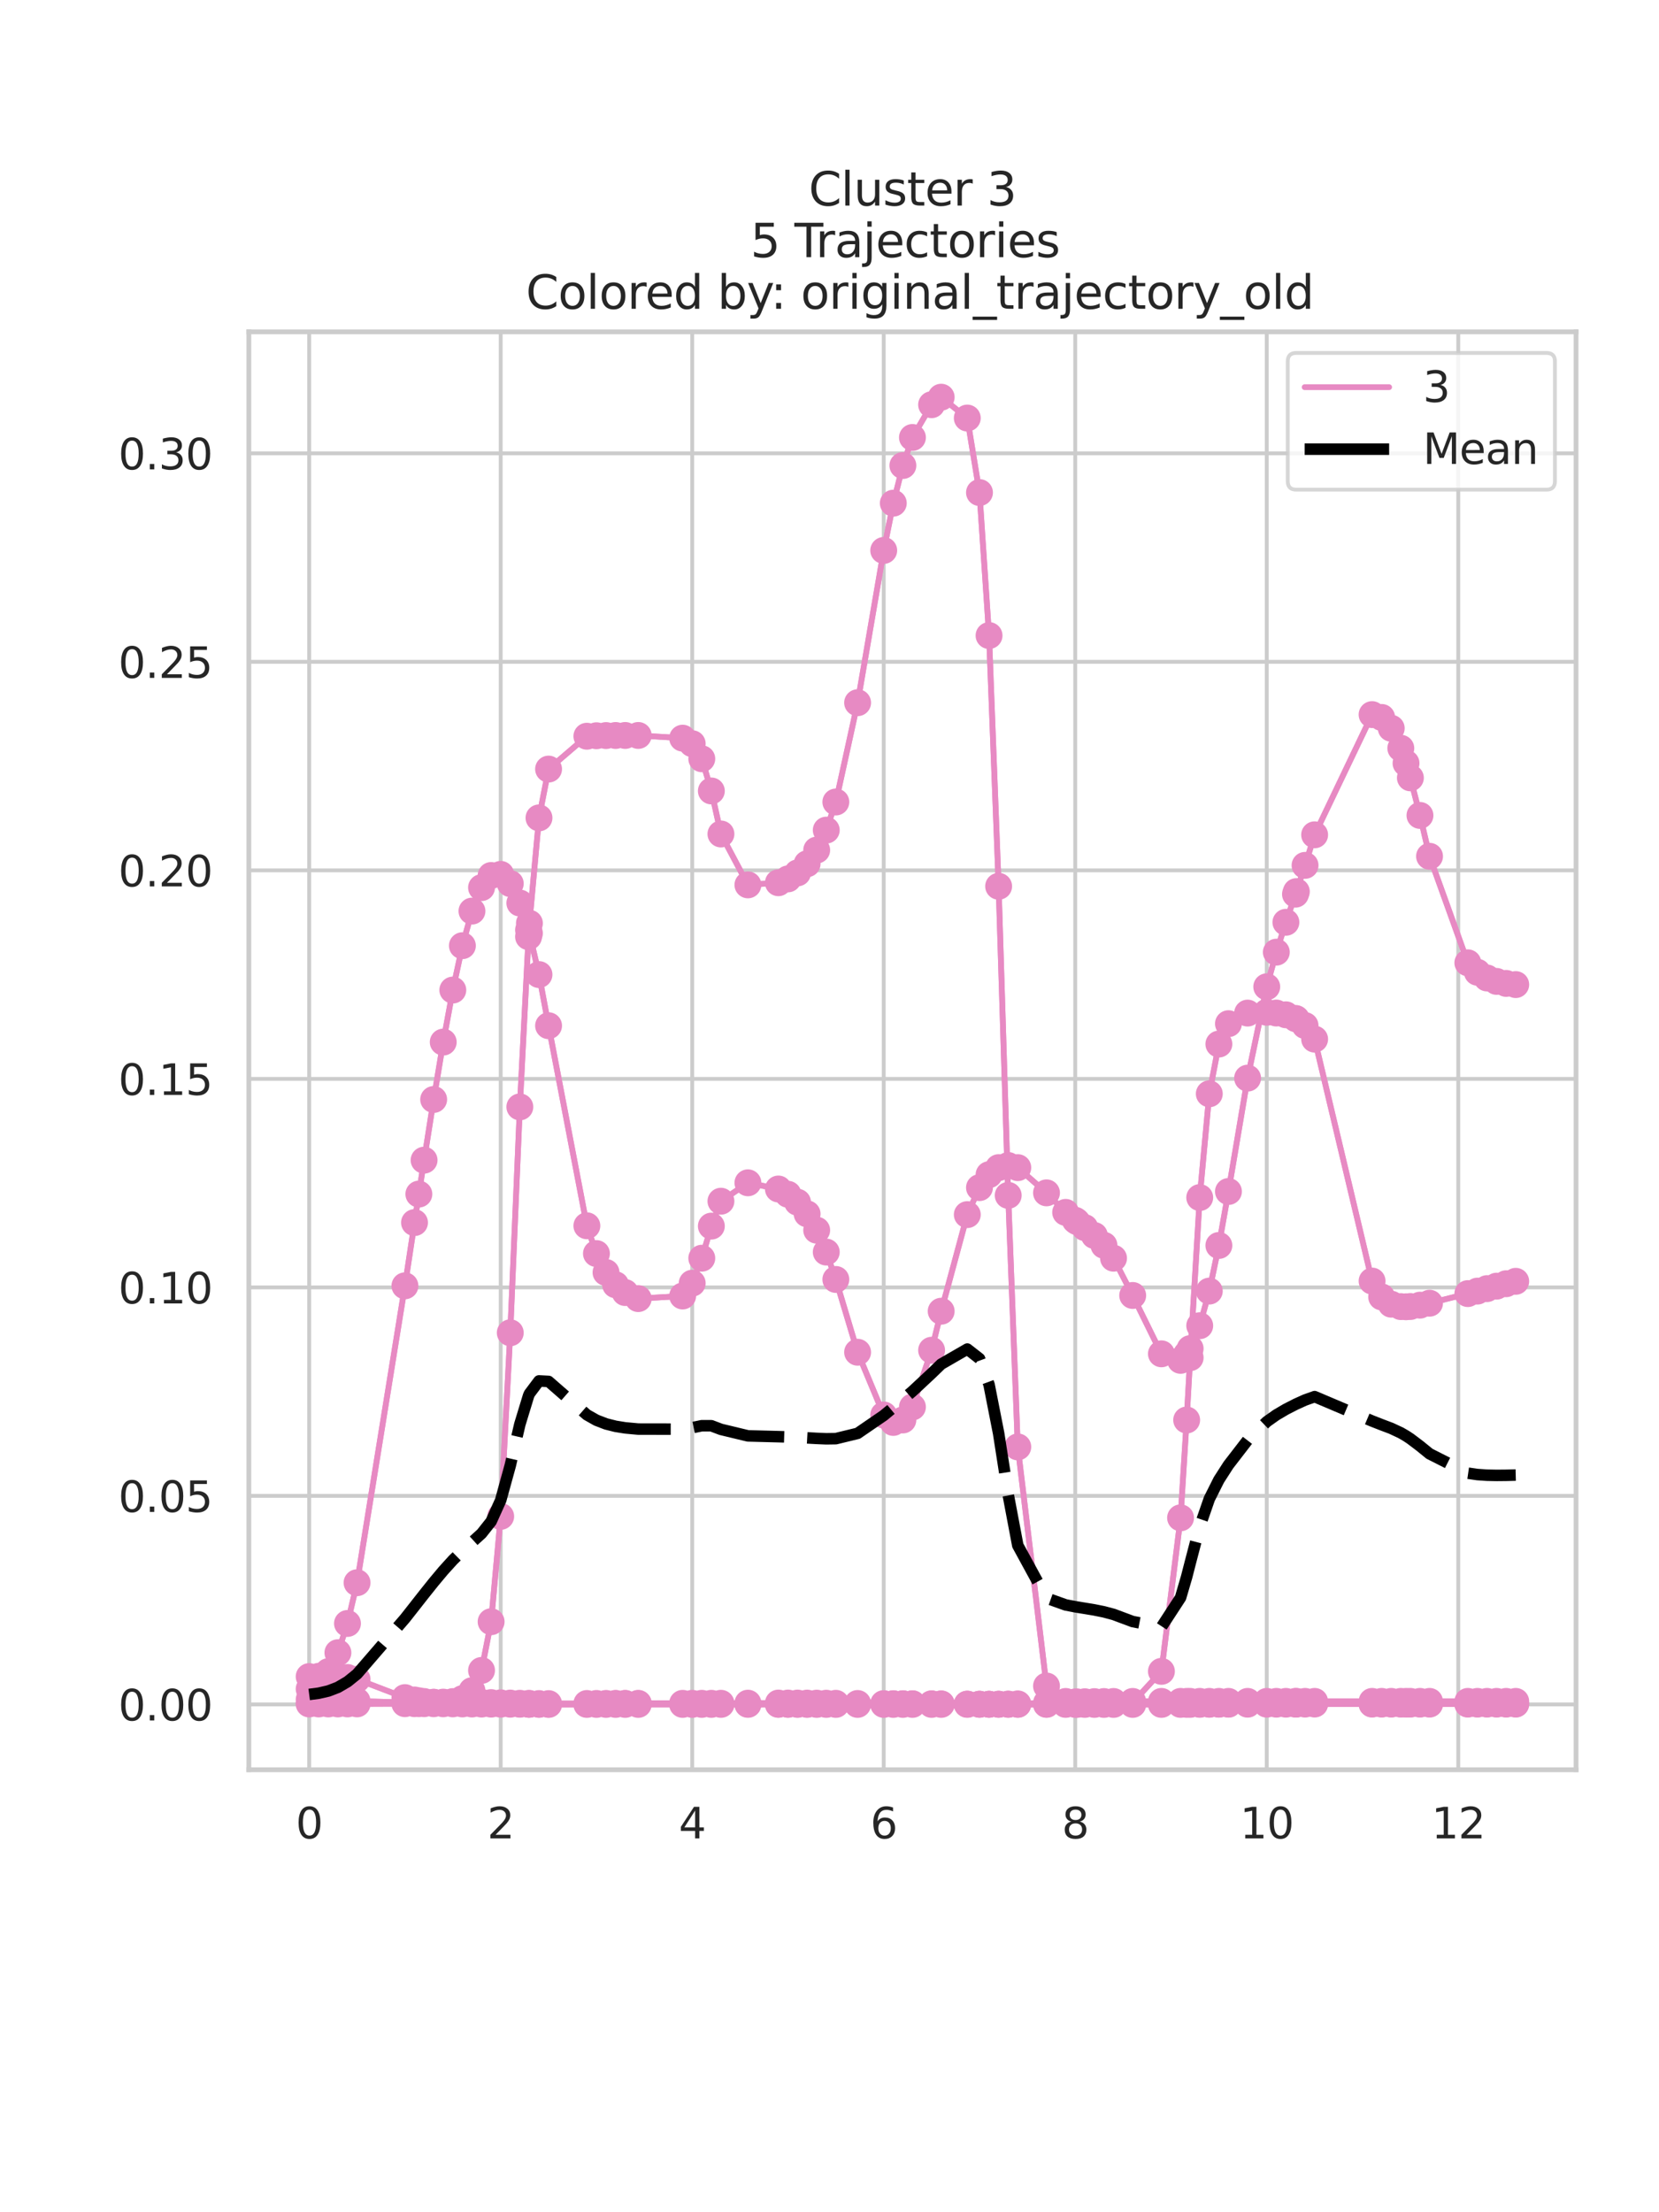 <?xml version="1.0" encoding="utf-8" standalone="no"?>
<!DOCTYPE svg PUBLIC "-//W3C//DTD SVG 1.1//EN"
  "http://www.w3.org/Graphics/SVG/1.1/DTD/svg11.dtd">
<svg xmlns:xlink="http://www.w3.org/1999/xlink" width="432pt" height="576pt" viewBox="0 0 432 576" xmlns="http://www.w3.org/2000/svg" version="1.1">
 <defs>
  <style type="text/css">*{stroke-linejoin: round; stroke-linecap: butt}</style>
 </defs>
 <g id="figure_1">
  <g id="patch_1">
   <path d="M 0 576 
L 432 576 
L 432 0 
L 0 0 
z
" style="fill: #ffffff"/>
  </g>
  <g id="axes_1">
   <g id="patch_2">
    <path d="M 64.8 460.8 
L 410.4 460.8 
L 410.4 86.4 
L 64.8 86.4 
z
" style="fill: #ffffff"/>
   </g>
   <g id="matplotlib.axis_1">
    <g id="xtick_1">
     <g id="line2d_1">
      <path d="M 80.509 460.8 
L 80.509 86.4 
" clip-path="url(#p4de095fe7f)" style="fill: none; stroke: #cccccc; stroke-linecap: round"/>
     </g>
     <g id="text_1">
      <!-- 0 -->
      <g style="fill: #262626" transform="translate(77.01 478.658)scale(0.11 -0.11)">
       <defs>
        <path id="DejaVuSans-30" d="M 2034 4250 
Q 1547 4250 1301 3770 
Q 1056 3291 1056 2328 
Q 1056 1369 1301 889 
Q 1547 409 2034 409 
Q 2525 409 2770 889 
Q 3016 1369 3016 2328 
Q 3016 3291 2770 3770 
Q 2525 4250 2034 4250 
z
M 2034 4750 
Q 2819 4750 3233 4129 
Q 3647 3509 3647 2328 
Q 3647 1150 3233 529 
Q 2819 -91 2034 -91 
Q 1250 -91 836 529 
Q 422 1150 422 2328 
Q 422 3509 836 4129 
Q 1250 4750 2034 4750 
z
" transform="scale(0.016)"/>
       </defs>
       <use xlink:href="#DejaVuSans-30"/>
      </g>
     </g>
    </g>
    <g id="xtick_2">
     <g id="line2d_2">
      <path d="M 130.379 460.8 
L 130.379 86.4 
" clip-path="url(#p4de095fe7f)" style="fill: none; stroke: #cccccc; stroke-linecap: round"/>
     </g>
     <g id="text_2">
      <!-- 2 -->
      <g style="fill: #262626" transform="translate(126.88 478.658)scale(0.11 -0.11)">
       <defs>
        <path id="DejaVuSans-32" d="M 1228 531 
L 3431 531 
L 3431 0 
L 469 0 
L 469 531 
Q 828 903 1448 1529 
Q 2069 2156 2228 2338 
Q 2531 2678 2651 2914 
Q 2772 3150 2772 3378 
Q 2772 3750 2511 3984 
Q 2250 4219 1831 4219 
Q 1534 4219 1204 4116 
Q 875 4013 500 3803 
L 500 4441 
Q 881 4594 1212 4672 
Q 1544 4750 1819 4750 
Q 2544 4750 2975 4387 
Q 3406 4025 3406 3419 
Q 3406 3131 3298 2873 
Q 3191 2616 2906 2266 
Q 2828 2175 2409 1742 
Q 1991 1309 1228 531 
z
" transform="scale(0.016)"/>
       </defs>
       <use xlink:href="#DejaVuSans-32"/>
      </g>
     </g>
    </g>
    <g id="xtick_3">
     <g id="line2d_3">
      <path d="M 180.249 460.8 
L 180.249 86.4 
" clip-path="url(#p4de095fe7f)" style="fill: none; stroke: #cccccc; stroke-linecap: round"/>
     </g>
     <g id="text_3">
      <!-- 4 -->
      <g style="fill: #262626" transform="translate(176.75 478.658)scale(0.11 -0.11)">
       <defs>
        <path id="DejaVuSans-34" d="M 2419 4116 
L 825 1625 
L 2419 1625 
L 2419 4116 
z
M 2253 4666 
L 3047 4666 
L 3047 1625 
L 3713 1625 
L 3713 1100 
L 3047 1100 
L 3047 0 
L 2419 0 
L 2419 1100 
L 313 1100 
L 313 1709 
L 2253 4666 
z
" transform="scale(0.016)"/>
       </defs>
       <use xlink:href="#DejaVuSans-34"/>
      </g>
     </g>
    </g>
    <g id="xtick_4">
     <g id="line2d_4">
      <path d="M 230.119 460.8 
L 230.119 86.4 
" clip-path="url(#p4de095fe7f)" style="fill: none; stroke: #cccccc; stroke-linecap: round"/>
     </g>
     <g id="text_4">
      <!-- 6 -->
      <g style="fill: #262626" transform="translate(226.62 478.658)scale(0.11 -0.11)">
       <defs>
        <path id="DejaVuSans-36" d="M 2113 2584 
Q 1688 2584 1439 2293 
Q 1191 2003 1191 1497 
Q 1191 994 1439 701 
Q 1688 409 2113 409 
Q 2538 409 2786 701 
Q 3034 994 3034 1497 
Q 3034 2003 2786 2293 
Q 2538 2584 2113 2584 
z
M 3366 4563 
L 3366 3988 
Q 3128 4100 2886 4159 
Q 2644 4219 2406 4219 
Q 1781 4219 1451 3797 
Q 1122 3375 1075 2522 
Q 1259 2794 1537 2939 
Q 1816 3084 2150 3084 
Q 2853 3084 3261 2657 
Q 3669 2231 3669 1497 
Q 3669 778 3244 343 
Q 2819 -91 2113 -91 
Q 1303 -91 875 529 
Q 447 1150 447 2328 
Q 447 3434 972 4092 
Q 1497 4750 2381 4750 
Q 2619 4750 2861 4703 
Q 3103 4656 3366 4563 
z
" transform="scale(0.016)"/>
       </defs>
       <use xlink:href="#DejaVuSans-36"/>
      </g>
     </g>
    </g>
    <g id="xtick_5">
     <g id="line2d_5">
      <path d="M 279.99 460.8 
L 279.99 86.4 
" clip-path="url(#p4de095fe7f)" style="fill: none; stroke: #cccccc; stroke-linecap: round"/>
     </g>
     <g id="text_5">
      <!-- 8 -->
      <g style="fill: #262626" transform="translate(276.49 478.658)scale(0.11 -0.11)">
       <defs>
        <path id="DejaVuSans-38" d="M 2034 2216 
Q 1584 2216 1326 1975 
Q 1069 1734 1069 1313 
Q 1069 891 1326 650 
Q 1584 409 2034 409 
Q 2484 409 2743 651 
Q 3003 894 3003 1313 
Q 3003 1734 2745 1975 
Q 2488 2216 2034 2216 
z
M 1403 2484 
Q 997 2584 770 2862 
Q 544 3141 544 3541 
Q 544 4100 942 4425 
Q 1341 4750 2034 4750 
Q 2731 4750 3128 4425 
Q 3525 4100 3525 3541 
Q 3525 3141 3298 2862 
Q 3072 2584 2669 2484 
Q 3125 2378 3379 2068 
Q 3634 1759 3634 1313 
Q 3634 634 3220 271 
Q 2806 -91 2034 -91 
Q 1263 -91 848 271 
Q 434 634 434 1313 
Q 434 1759 690 2068 
Q 947 2378 1403 2484 
z
M 1172 3481 
Q 1172 3119 1398 2916 
Q 1625 2713 2034 2713 
Q 2441 2713 2670 2916 
Q 2900 3119 2900 3481 
Q 2900 3844 2670 4047 
Q 2441 4250 2034 4250 
Q 1625 4250 1398 4047 
Q 1172 3844 1172 3481 
z
" transform="scale(0.016)"/>
       </defs>
       <use xlink:href="#DejaVuSans-38"/>
      </g>
     </g>
    </g>
    <g id="xtick_6">
     <g id="line2d_6">
      <path d="M 329.86 460.8 
L 329.86 86.4 
" clip-path="url(#p4de095fe7f)" style="fill: none; stroke: #cccccc; stroke-linecap: round"/>
     </g>
     <g id="text_6">
      <!-- 10 -->
      <g style="fill: #262626" transform="translate(322.861 478.658)scale(0.11 -0.11)">
       <defs>
        <path id="DejaVuSans-31" d="M 794 531 
L 1825 531 
L 1825 4091 
L 703 3866 
L 703 4441 
L 1819 4666 
L 2450 4666 
L 2450 531 
L 3481 531 
L 3481 0 
L 794 0 
L 794 531 
z
" transform="scale(0.016)"/>
       </defs>
       <use xlink:href="#DejaVuSans-31"/>
       <use xlink:href="#DejaVuSans-30" x="63.623"/>
      </g>
     </g>
    </g>
    <g id="xtick_7">
     <g id="line2d_7">
      <path d="M 379.73 460.8 
L 379.73 86.4 
" clip-path="url(#p4de095fe7f)" style="fill: none; stroke: #cccccc; stroke-linecap: round"/>
     </g>
     <g id="text_7">
      <!-- 12 -->
      <g style="fill: #262626" transform="translate(372.731 478.658)scale(0.11 -0.11)">
       <use xlink:href="#DejaVuSans-31"/>
       <use xlink:href="#DejaVuSans-32" x="63.623"/>
      </g>
     </g>
    </g>
   </g>
   <g id="matplotlib.axis_2">
    <g id="ytick_1">
     <g id="line2d_8">
      <path d="M 64.8 443.782 
L 410.4 443.782 
" clip-path="url(#p4de095fe7f)" style="fill: none; stroke: #cccccc; stroke-linecap: round"/>
     </g>
     <g id="text_8">
      <!-- 0.00 -->
      <g style="fill: #262626" transform="translate(30.808 447.961)scale(0.11 -0.11)">
       <defs>
        <path id="DejaVuSans-2e" d="M 684 794 
L 1344 794 
L 1344 0 
L 684 0 
L 684 794 
z
" transform="scale(0.016)"/>
       </defs>
       <use xlink:href="#DejaVuSans-30"/>
       <use xlink:href="#DejaVuSans-2e" x="63.623"/>
       <use xlink:href="#DejaVuSans-30" x="95.41"/>
       <use xlink:href="#DejaVuSans-30" x="159.033"/>
      </g>
     </g>
    </g>
    <g id="ytick_2">
     <g id="line2d_9">
      <path d="M 64.8 389.49 
L 410.4 389.49 
" clip-path="url(#p4de095fe7f)" style="fill: none; stroke: #cccccc; stroke-linecap: round"/>
     </g>
     <g id="text_9">
      <!-- 0.05 -->
      <g style="fill: #262626" transform="translate(30.808 393.67)scale(0.11 -0.11)">
       <defs>
        <path id="DejaVuSans-35" d="M 691 4666 
L 3169 4666 
L 3169 4134 
L 1269 4134 
L 1269 2991 
Q 1406 3038 1543 3061 
Q 1681 3084 1819 3084 
Q 2600 3084 3056 2656 
Q 3513 2228 3513 1497 
Q 3513 744 3044 326 
Q 2575 -91 1722 -91 
Q 1428 -91 1123 -41 
Q 819 9 494 109 
L 494 744 
Q 775 591 1075 516 
Q 1375 441 1709 441 
Q 2250 441 2565 725 
Q 2881 1009 2881 1497 
Q 2881 1984 2565 2268 
Q 2250 2553 1709 2553 
Q 1456 2553 1204 2497 
Q 953 2441 691 2322 
L 691 4666 
z
" transform="scale(0.016)"/>
       </defs>
       <use xlink:href="#DejaVuSans-30"/>
       <use xlink:href="#DejaVuSans-2e" x="63.623"/>
       <use xlink:href="#DejaVuSans-30" x="95.41"/>
       <use xlink:href="#DejaVuSans-35" x="159.033"/>
      </g>
     </g>
    </g>
    <g id="ytick_3">
     <g id="line2d_10">
      <path d="M 64.8 335.199 
L 410.4 335.199 
" clip-path="url(#p4de095fe7f)" style="fill: none; stroke: #cccccc; stroke-linecap: round"/>
     </g>
     <g id="text_10">
      <!-- 0.10 -->
      <g style="fill: #262626" transform="translate(30.808 339.378)scale(0.11 -0.11)">
       <use xlink:href="#DejaVuSans-30"/>
       <use xlink:href="#DejaVuSans-2e" x="63.623"/>
       <use xlink:href="#DejaVuSans-31" x="95.41"/>
       <use xlink:href="#DejaVuSans-30" x="159.033"/>
      </g>
     </g>
    </g>
    <g id="ytick_4">
     <g id="line2d_11">
      <path d="M 64.8 280.908 
L 410.4 280.908 
" clip-path="url(#p4de095fe7f)" style="fill: none; stroke: #cccccc; stroke-linecap: round"/>
     </g>
     <g id="text_11">
      <!-- 0.15 -->
      <g style="fill: #262626" transform="translate(30.808 285.087)scale(0.11 -0.11)">
       <use xlink:href="#DejaVuSans-30"/>
       <use xlink:href="#DejaVuSans-2e" x="63.623"/>
       <use xlink:href="#DejaVuSans-31" x="95.41"/>
       <use xlink:href="#DejaVuSans-35" x="159.033"/>
      </g>
     </g>
    </g>
    <g id="ytick_5">
     <g id="line2d_12">
      <path d="M 64.8 226.616 
L 410.4 226.616 
" clip-path="url(#p4de095fe7f)" style="fill: none; stroke: #cccccc; stroke-linecap: round"/>
     </g>
     <g id="text_12">
      <!-- 0.20 -->
      <g style="fill: #262626" transform="translate(30.808 230.795)scale(0.11 -0.11)">
       <use xlink:href="#DejaVuSans-30"/>
       <use xlink:href="#DejaVuSans-2e" x="63.623"/>
       <use xlink:href="#DejaVuSans-32" x="95.41"/>
       <use xlink:href="#DejaVuSans-30" x="159.033"/>
      </g>
     </g>
    </g>
    <g id="ytick_6">
     <g id="line2d_13">
      <path d="M 64.8 172.325 
L 410.4 172.325 
" clip-path="url(#p4de095fe7f)" style="fill: none; stroke: #cccccc; stroke-linecap: round"/>
     </g>
     <g id="text_13">
      <!-- 0.25 -->
      <g style="fill: #262626" transform="translate(30.808 176.504)scale(0.11 -0.11)">
       <use xlink:href="#DejaVuSans-30"/>
       <use xlink:href="#DejaVuSans-2e" x="63.623"/>
       <use xlink:href="#DejaVuSans-32" x="95.41"/>
       <use xlink:href="#DejaVuSans-35" x="159.033"/>
      </g>
     </g>
    </g>
    <g id="ytick_7">
     <g id="line2d_14">
      <path d="M 64.8 118.033 
L 410.4 118.033 
" clip-path="url(#p4de095fe7f)" style="fill: none; stroke: #cccccc; stroke-linecap: round"/>
     </g>
     <g id="text_14">
      <!-- 0.30 -->
      <g style="fill: #262626" transform="translate(30.808 122.212)scale(0.11 -0.11)">
       <defs>
        <path id="DejaVuSans-33" d="M 2597 2516 
Q 3050 2419 3304 2112 
Q 3559 1806 3559 1356 
Q 3559 666 3084 287 
Q 2609 -91 1734 -91 
Q 1441 -91 1130 -33 
Q 819 25 488 141 
L 488 750 
Q 750 597 1062 519 
Q 1375 441 1716 441 
Q 2309 441 2620 675 
Q 2931 909 2931 1356 
Q 2931 1769 2642 2001 
Q 2353 2234 1838 2234 
L 1294 2234 
L 1294 2753 
L 1863 2753 
Q 2328 2753 2575 2939 
Q 2822 3125 2822 3475 
Q 2822 3834 2567 4026 
Q 2313 4219 1838 4219 
Q 1578 4219 1281 4162 
Q 984 4106 628 3988 
L 628 4550 
Q 988 4650 1302 4700 
Q 1616 4750 1894 4750 
Q 2613 4750 3031 4423 
Q 3450 4097 3450 3541 
Q 3450 3153 3228 2886 
Q 3006 2619 2597 2516 
z
" transform="scale(0.016)"/>
       </defs>
       <use xlink:href="#DejaVuSans-30"/>
       <use xlink:href="#DejaVuSans-2e" x="63.623"/>
       <use xlink:href="#DejaVuSans-33" x="95.41"/>
       <use xlink:href="#DejaVuSans-30" x="159.033"/>
      </g>
     </g>
    </g>
   </g>
   <g id="line2d_15">
    <path d="M 80.509 439.764 
L 83.003 438.153 
L 85.496 435.241 
L 87.99 430.32 
L 90.483 422.704 
L 92.977 412.095 
L 105.444 334.79 
L 107.938 318.332 
L 109.071 310.905 
L 110.431 302.074 
L 112.925 286.273 
L 115.418 271.331 
L 117.912 257.783 
L 120.405 246.232 
L 122.899 237.223 
L 125.392 231.104 
L 127.886 227.958 
L 130.379 227.663 
L 132.873 230.061 
L 135.366 235.127 
L 137.633 242.157 
L 137.86 242.992 
L 140.353 253.752 
L 142.847 267.068 
L 152.821 319.159 
L 155.314 326.397 
L 157.808 331.314 
L 160.301 334.516 
L 162.795 336.543 
L 166.195 338.122 
L 177.756 337.442 
L 180.249 334.108 
L 182.743 327.601 
L 185.236 319.245 
L 187.73 312.762 
L 194.757 307.97 
L 202.691 309.58 
L 205.184 310.958 
L 207.678 313.027 
L 210.171 316.049 
L 212.665 320.306 
L 215.158 326.005 
L 217.652 333.137 
L 223.319 352.086 
L 230.119 368.423 
L 232.613 370.364 
L 235.106 369.721 
L 237.6 366.336 
L 242.587 351.564 
L 245.081 341.403 
L 251.881 316.255 
L 255.055 309.222 
L 257.548 305.85 
L 260.042 304.02 
L 262.535 303.466 
L 265.029 304.023 
L 272.509 310.584 
L 277.496 315.671 
L 279.99 317.732 
L 280.443 318.082 
L 282.483 319.64 
L 284.977 321.694 
L 287.47 324.24 
L 289.964 327.603 
L 294.951 337.304 
L 302.431 352.496 
L 307.418 354.198 
L 309.005 352.581 
L 309.912 351.144 
L 312.405 345.174 
L 314.899 336.163 
L 317.392 324.283 
L 319.886 310.23 
L 324.873 280.713 
L 329.86 256.929 
L 332.353 247.919 
L 334.847 240.138 
L 337.34 232.818 
L 337.567 232.151 
L 339.834 225.317 
L 342.327 217.363 
L 357.288 186.063 
L 359.782 186.801 
L 362.275 189.621 
L 364.769 194.822 
L 366.129 198.727 
L 367.262 202.533 
L 369.756 212.314 
L 372.249 222.957 
L 382.223 250.69 
L 384.717 253.146 
L 387.21 254.64 
L 389.704 255.53 
L 392.197 256.052 
L 394.691 256.357 
" clip-path="url(#p4de095fe7f)" style="fill: none; stroke: #e78ac3; stroke-width: 1.5; stroke-linecap: round"/>
   </g>
   <g id="line2d_16">
    <path d="M 80.509 439.764 
L 83.003 438.153 
L 85.496 435.241 
L 87.99 430.32 
L 90.483 422.704 
L 92.977 412.095 
L 105.444 334.79 
L 107.938 318.332 
L 109.071 310.905 
L 110.431 302.074 
L 112.925 286.273 
L 115.418 271.331 
L 117.912 257.783 
L 120.405 246.232 
L 122.899 237.223 
L 125.392 231.104 
L 127.886 227.958 
L 130.379 227.663 
L 132.873 230.061 
L 135.366 235.127 
L 137.633 242.157 
L 137.86 242.992 
L 140.353 253.752 
L 142.847 267.068 
L 152.821 319.159 
L 155.314 326.397 
L 157.808 331.314 
L 160.301 334.516 
L 162.795 336.543 
L 166.195 338.122 
L 177.756 337.442 
L 180.249 334.108 
L 182.743 327.601 
L 185.236 319.245 
L 187.73 312.762 
L 194.757 307.97 
L 202.691 309.58 
L 205.184 310.958 
L 207.678 313.027 
L 210.171 316.049 
L 212.665 320.306 
L 215.158 326.005 
L 217.652 333.137 
L 223.319 352.086 
L 230.119 368.423 
L 232.613 370.364 
L 235.106 369.721 
L 237.6 366.336 
L 242.587 351.564 
L 245.081 341.403 
L 251.881 316.255 
L 255.055 309.222 
L 257.548 305.85 
L 260.042 304.02 
L 262.535 303.466 
L 265.029 304.023 
L 272.509 310.584 
L 277.496 315.671 
L 279.99 317.732 
L 280.443 318.082 
L 282.483 319.64 
L 284.977 321.694 
L 287.47 324.24 
L 289.964 327.603 
L 294.951 337.304 
L 302.431 352.496 
L 307.418 354.198 
L 309.005 352.581 
L 309.912 351.144 
L 312.405 345.174 
L 314.899 336.163 
L 317.392 324.283 
L 319.886 310.23 
L 324.873 280.713 
L 329.86 256.929 
L 332.353 247.919 
L 334.847 240.138 
L 337.34 232.818 
L 337.567 232.151 
L 339.834 225.317 
L 342.327 217.363 
L 357.288 186.063 
L 359.782 186.801 
L 362.275 189.621 
L 364.769 194.822 
L 366.129 198.727 
L 367.262 202.533 
L 369.756 212.314 
L 372.249 222.957 
L 382.223 250.69 
L 384.717 253.146 
L 387.21 254.64 
L 389.704 255.53 
L 392.197 256.052 
L 394.691 256.357 
" clip-path="url(#p4de095fe7f)" style="fill: none; stroke: #e78ac3; stroke-width: 1.5; stroke-linecap: round"/>
    <defs>
     <path id="mff986866e8" d="M 0 3 
C 0.796 3 1.559 2.684 2.121 2.121 
C 2.684 1.559 3 0.796 3 0 
C 3 -0.796 2.684 -1.559 2.121 -2.121 
C 1.559 -2.684 0.796 -3 0 -3 
C -0.796 -3 -1.559 -2.684 -2.121 -2.121 
C -2.684 -1.559 -3 -0.796 -3 0 
C -3 0.796 -2.684 1.559 -2.121 2.121 
C -1.559 2.684 -0.796 3 0 3 
z
" style="stroke: #e78ac3"/>
    </defs>
    <g clip-path="url(#p4de095fe7f)">
     <use xlink:href="#mff986866e8" x="80.509" y="439.764" style="fill: #e78ac3; stroke: #e78ac3"/>
     <use xlink:href="#mff986866e8" x="83.003" y="438.153" style="fill: #e78ac3; stroke: #e78ac3"/>
     <use xlink:href="#mff986866e8" x="85.496" y="435.241" style="fill: #e78ac3; stroke: #e78ac3"/>
     <use xlink:href="#mff986866e8" x="87.99" y="430.32" style="fill: #e78ac3; stroke: #e78ac3"/>
     <use xlink:href="#mff986866e8" x="90.483" y="422.704" style="fill: #e78ac3; stroke: #e78ac3"/>
     <use xlink:href="#mff986866e8" x="92.977" y="412.095" style="fill: #e78ac3; stroke: #e78ac3"/>
     <use xlink:href="#mff986866e8" x="105.444" y="334.79" style="fill: #e78ac3; stroke: #e78ac3"/>
     <use xlink:href="#mff986866e8" x="107.938" y="318.332" style="fill: #e78ac3; stroke: #e78ac3"/>
     <use xlink:href="#mff986866e8" x="109.071" y="310.905" style="fill: #e78ac3; stroke: #e78ac3"/>
     <use xlink:href="#mff986866e8" x="110.431" y="302.074" style="fill: #e78ac3; stroke: #e78ac3"/>
     <use xlink:href="#mff986866e8" x="112.925" y="286.273" style="fill: #e78ac3; stroke: #e78ac3"/>
     <use xlink:href="#mff986866e8" x="115.418" y="271.331" style="fill: #e78ac3; stroke: #e78ac3"/>
     <use xlink:href="#mff986866e8" x="117.912" y="257.783" style="fill: #e78ac3; stroke: #e78ac3"/>
     <use xlink:href="#mff986866e8" x="120.405" y="246.232" style="fill: #e78ac3; stroke: #e78ac3"/>
     <use xlink:href="#mff986866e8" x="122.899" y="237.223" style="fill: #e78ac3; stroke: #e78ac3"/>
     <use xlink:href="#mff986866e8" x="125.392" y="231.104" style="fill: #e78ac3; stroke: #e78ac3"/>
     <use xlink:href="#mff986866e8" x="127.886" y="227.958" style="fill: #e78ac3; stroke: #e78ac3"/>
     <use xlink:href="#mff986866e8" x="130.379" y="227.663" style="fill: #e78ac3; stroke: #e78ac3"/>
     <use xlink:href="#mff986866e8" x="132.873" y="230.061" style="fill: #e78ac3; stroke: #e78ac3"/>
     <use xlink:href="#mff986866e8" x="135.366" y="235.127" style="fill: #e78ac3; stroke: #e78ac3"/>
     <use xlink:href="#mff986866e8" x="137.633" y="242.157" style="fill: #e78ac3; stroke: #e78ac3"/>
     <use xlink:href="#mff986866e8" x="137.86" y="242.992" style="fill: #e78ac3; stroke: #e78ac3"/>
     <use xlink:href="#mff986866e8" x="140.353" y="253.752" style="fill: #e78ac3; stroke: #e78ac3"/>
     <use xlink:href="#mff986866e8" x="142.847" y="267.068" style="fill: #e78ac3; stroke: #e78ac3"/>
     <use xlink:href="#mff986866e8" x="152.821" y="319.159" style="fill: #e78ac3; stroke: #e78ac3"/>
     <use xlink:href="#mff986866e8" x="155.314" y="326.397" style="fill: #e78ac3; stroke: #e78ac3"/>
     <use xlink:href="#mff986866e8" x="157.808" y="331.314" style="fill: #e78ac3; stroke: #e78ac3"/>
     <use xlink:href="#mff986866e8" x="160.301" y="334.516" style="fill: #e78ac3; stroke: #e78ac3"/>
     <use xlink:href="#mff986866e8" x="162.795" y="336.543" style="fill: #e78ac3; stroke: #e78ac3"/>
     <use xlink:href="#mff986866e8" x="166.195" y="338.122" style="fill: #e78ac3; stroke: #e78ac3"/>
     <use xlink:href="#mff986866e8" x="177.756" y="337.442" style="fill: #e78ac3; stroke: #e78ac3"/>
     <use xlink:href="#mff986866e8" x="180.249" y="334.108" style="fill: #e78ac3; stroke: #e78ac3"/>
     <use xlink:href="#mff986866e8" x="182.743" y="327.601" style="fill: #e78ac3; stroke: #e78ac3"/>
     <use xlink:href="#mff986866e8" x="185.236" y="319.245" style="fill: #e78ac3; stroke: #e78ac3"/>
     <use xlink:href="#mff986866e8" x="187.73" y="312.762" style="fill: #e78ac3; stroke: #e78ac3"/>
     <use xlink:href="#mff986866e8" x="194.757" y="307.97" style="fill: #e78ac3; stroke: #e78ac3"/>
     <use xlink:href="#mff986866e8" x="202.691" y="309.58" style="fill: #e78ac3; stroke: #e78ac3"/>
     <use xlink:href="#mff986866e8" x="205.184" y="310.958" style="fill: #e78ac3; stroke: #e78ac3"/>
     <use xlink:href="#mff986866e8" x="207.678" y="313.027" style="fill: #e78ac3; stroke: #e78ac3"/>
     <use xlink:href="#mff986866e8" x="210.171" y="316.049" style="fill: #e78ac3; stroke: #e78ac3"/>
     <use xlink:href="#mff986866e8" x="212.665" y="320.306" style="fill: #e78ac3; stroke: #e78ac3"/>
     <use xlink:href="#mff986866e8" x="215.158" y="326.005" style="fill: #e78ac3; stroke: #e78ac3"/>
     <use xlink:href="#mff986866e8" x="217.652" y="333.137" style="fill: #e78ac3; stroke: #e78ac3"/>
     <use xlink:href="#mff986866e8" x="223.319" y="352.086" style="fill: #e78ac3; stroke: #e78ac3"/>
     <use xlink:href="#mff986866e8" x="230.119" y="368.423" style="fill: #e78ac3; stroke: #e78ac3"/>
     <use xlink:href="#mff986866e8" x="232.613" y="370.364" style="fill: #e78ac3; stroke: #e78ac3"/>
     <use xlink:href="#mff986866e8" x="235.106" y="369.721" style="fill: #e78ac3; stroke: #e78ac3"/>
     <use xlink:href="#mff986866e8" x="237.6" y="366.336" style="fill: #e78ac3; stroke: #e78ac3"/>
     <use xlink:href="#mff986866e8" x="242.587" y="351.564" style="fill: #e78ac3; stroke: #e78ac3"/>
     <use xlink:href="#mff986866e8" x="245.081" y="341.403" style="fill: #e78ac3; stroke: #e78ac3"/>
     <use xlink:href="#mff986866e8" x="251.881" y="316.255" style="fill: #e78ac3; stroke: #e78ac3"/>
     <use xlink:href="#mff986866e8" x="255.055" y="309.222" style="fill: #e78ac3; stroke: #e78ac3"/>
     <use xlink:href="#mff986866e8" x="257.548" y="305.85" style="fill: #e78ac3; stroke: #e78ac3"/>
     <use xlink:href="#mff986866e8" x="260.042" y="304.02" style="fill: #e78ac3; stroke: #e78ac3"/>
     <use xlink:href="#mff986866e8" x="262.535" y="303.466" style="fill: #e78ac3; stroke: #e78ac3"/>
     <use xlink:href="#mff986866e8" x="265.029" y="304.023" style="fill: #e78ac3; stroke: #e78ac3"/>
     <use xlink:href="#mff986866e8" x="272.509" y="310.584" style="fill: #e78ac3; stroke: #e78ac3"/>
     <use xlink:href="#mff986866e8" x="277.496" y="315.671" style="fill: #e78ac3; stroke: #e78ac3"/>
     <use xlink:href="#mff986866e8" x="279.99" y="317.732" style="fill: #e78ac3; stroke: #e78ac3"/>
     <use xlink:href="#mff986866e8" x="280.443" y="318.082" style="fill: #e78ac3; stroke: #e78ac3"/>
     <use xlink:href="#mff986866e8" x="282.483" y="319.64" style="fill: #e78ac3; stroke: #e78ac3"/>
     <use xlink:href="#mff986866e8" x="284.977" y="321.694" style="fill: #e78ac3; stroke: #e78ac3"/>
     <use xlink:href="#mff986866e8" x="287.47" y="324.24" style="fill: #e78ac3; stroke: #e78ac3"/>
     <use xlink:href="#mff986866e8" x="289.964" y="327.603" style="fill: #e78ac3; stroke: #e78ac3"/>
     <use xlink:href="#mff986866e8" x="294.951" y="337.304" style="fill: #e78ac3; stroke: #e78ac3"/>
     <use xlink:href="#mff986866e8" x="302.431" y="352.496" style="fill: #e78ac3; stroke: #e78ac3"/>
     <use xlink:href="#mff986866e8" x="307.418" y="354.198" style="fill: #e78ac3; stroke: #e78ac3"/>
     <use xlink:href="#mff986866e8" x="309.005" y="352.581" style="fill: #e78ac3; stroke: #e78ac3"/>
     <use xlink:href="#mff986866e8" x="309.912" y="351.144" style="fill: #e78ac3; stroke: #e78ac3"/>
     <use xlink:href="#mff986866e8" x="312.405" y="345.174" style="fill: #e78ac3; stroke: #e78ac3"/>
     <use xlink:href="#mff986866e8" x="314.899" y="336.163" style="fill: #e78ac3; stroke: #e78ac3"/>
     <use xlink:href="#mff986866e8" x="317.392" y="324.283" style="fill: #e78ac3; stroke: #e78ac3"/>
     <use xlink:href="#mff986866e8" x="319.886" y="310.23" style="fill: #e78ac3; stroke: #e78ac3"/>
     <use xlink:href="#mff986866e8" x="324.873" y="280.713" style="fill: #e78ac3; stroke: #e78ac3"/>
     <use xlink:href="#mff986866e8" x="329.86" y="256.929" style="fill: #e78ac3; stroke: #e78ac3"/>
     <use xlink:href="#mff986866e8" x="332.353" y="247.919" style="fill: #e78ac3; stroke: #e78ac3"/>
     <use xlink:href="#mff986866e8" x="334.847" y="240.138" style="fill: #e78ac3; stroke: #e78ac3"/>
     <use xlink:href="#mff986866e8" x="337.34" y="232.818" style="fill: #e78ac3; stroke: #e78ac3"/>
     <use xlink:href="#mff986866e8" x="337.567" y="232.151" style="fill: #e78ac3; stroke: #e78ac3"/>
     <use xlink:href="#mff986866e8" x="339.834" y="225.317" style="fill: #e78ac3; stroke: #e78ac3"/>
     <use xlink:href="#mff986866e8" x="342.327" y="217.363" style="fill: #e78ac3; stroke: #e78ac3"/>
     <use xlink:href="#mff986866e8" x="357.288" y="186.063" style="fill: #e78ac3; stroke: #e78ac3"/>
     <use xlink:href="#mff986866e8" x="359.782" y="186.801" style="fill: #e78ac3; stroke: #e78ac3"/>
     <use xlink:href="#mff986866e8" x="362.275" y="189.621" style="fill: #e78ac3; stroke: #e78ac3"/>
     <use xlink:href="#mff986866e8" x="364.769" y="194.822" style="fill: #e78ac3; stroke: #e78ac3"/>
     <use xlink:href="#mff986866e8" x="366.129" y="198.727" style="fill: #e78ac3; stroke: #e78ac3"/>
     <use xlink:href="#mff986866e8" x="367.262" y="202.533" style="fill: #e78ac3; stroke: #e78ac3"/>
     <use xlink:href="#mff986866e8" x="369.756" y="212.314" style="fill: #e78ac3; stroke: #e78ac3"/>
     <use xlink:href="#mff986866e8" x="372.249" y="222.957" style="fill: #e78ac3; stroke: #e78ac3"/>
     <use xlink:href="#mff986866e8" x="382.223" y="250.69" style="fill: #e78ac3; stroke: #e78ac3"/>
     <use xlink:href="#mff986866e8" x="384.717" y="253.146" style="fill: #e78ac3; stroke: #e78ac3"/>
     <use xlink:href="#mff986866e8" x="387.21" y="254.64" style="fill: #e78ac3; stroke: #e78ac3"/>
     <use xlink:href="#mff986866e8" x="389.704" y="255.53" style="fill: #e78ac3; stroke: #e78ac3"/>
     <use xlink:href="#mff986866e8" x="392.197" y="256.052" style="fill: #e78ac3; stroke: #e78ac3"/>
     <use xlink:href="#mff986866e8" x="394.691" y="256.357" style="fill: #e78ac3; stroke: #e78ac3"/>
    </g>
   </g>
   <g id="line2d_17">
    <path d="M 80.509 442.53 
L 83.003 442.58 
L 85.496 442.64 
L 87.99 442.714 
L 90.483 442.805 
L 92.977 442.913 
L 105.444 443.275 
L 107.938 443.262 
L 109.071 443.252 
L 110.431 443.237 
L 112.925 443.211 
L 115.418 443.19 
L 117.912 443.182 
L 120.405 443.189 
L 122.899 443.215 
L 125.392 443.256 
L 127.886 443.311 
L 130.379 443.372 
L 132.873 443.433 
L 135.366 443.488 
L 137.633 443.527 
L 137.86 443.53 
L 140.353 443.558 
L 142.847 443.57 
L 152.821 443.54 
L 155.314 443.532 
L 157.808 443.528 
L 160.301 443.53 
L 162.795 443.537 
L 166.195 443.557 
L 177.756 443.638 
L 180.249 443.648 
L 182.743 443.656 
L 185.236 443.665 
L 187.73 443.674 
L 194.757 443.715 
L 202.691 443.759 
L 205.184 443.768 
L 207.678 443.773 
L 210.171 443.777 
L 212.665 443.779 
L 215.158 443.78 
L 217.652 443.781 
L 223.319 443.782 
L 230.119 443.782 
L 232.613 443.782 
L 235.106 443.782 
L 237.6 443.782 
L 242.587 443.781 
L 245.081 443.78 
L 251.881 443.771 
L 255.055 443.761 
L 257.548 443.746 
L 260.042 443.724 
L 262.535 443.69 
L 265.029 443.64 
L 272.509 443.39 
L 277.496 443.209 
L 279.99 443.141 
L 280.443 443.131 
L 282.483 443.092 
L 284.977 443.058 
L 287.47 443.036 
L 289.964 443.021 
L 294.951 443.007 
L 302.431 443 
L 307.418 442.999 
L 309.005 442.999 
L 309.912 442.999 
L 312.405 442.999 
L 314.899 442.999 
L 317.392 442.999 
L 319.886 442.999 
L 324.873 442.999 
L 329.86 442.999 
L 332.353 442.998 
L 334.847 442.998 
L 337.34 442.998 
L 337.567 442.998 
L 339.834 442.998 
L 342.327 442.998 
L 357.288 442.998 
L 359.782 442.998 
L 362.275 442.998 
L 364.769 442.998 
L 366.129 442.998 
L 367.262 442.998 
L 369.756 442.998 
L 372.249 442.998 
L 382.223 442.998 
L 384.717 442.998 
L 387.21 442.998 
L 389.704 442.998 
L 392.197 442.998 
L 394.691 442.998 
" clip-path="url(#p4de095fe7f)" style="fill: none; stroke: #e78ac3; stroke-width: 1.5; stroke-linecap: round"/>
   </g>
   <g id="line2d_18">
    <path d="M 80.509 442.53 
L 83.003 442.58 
L 85.496 442.64 
L 87.99 442.714 
L 90.483 442.805 
L 92.977 442.913 
L 105.444 443.275 
L 107.938 443.262 
L 109.071 443.252 
L 110.431 443.237 
L 112.925 443.211 
L 115.418 443.19 
L 117.912 443.182 
L 120.405 443.189 
L 122.899 443.215 
L 125.392 443.256 
L 127.886 443.311 
L 130.379 443.372 
L 132.873 443.433 
L 135.366 443.488 
L 137.633 443.527 
L 137.86 443.53 
L 140.353 443.558 
L 142.847 443.57 
L 152.821 443.54 
L 155.314 443.532 
L 157.808 443.528 
L 160.301 443.53 
L 162.795 443.537 
L 166.195 443.557 
L 177.756 443.638 
L 180.249 443.648 
L 182.743 443.656 
L 185.236 443.665 
L 187.73 443.674 
L 194.757 443.715 
L 202.691 443.759 
L 205.184 443.768 
L 207.678 443.773 
L 210.171 443.777 
L 212.665 443.779 
L 215.158 443.78 
L 217.652 443.781 
L 223.319 443.782 
L 230.119 443.782 
L 232.613 443.782 
L 235.106 443.782 
L 237.6 443.782 
L 242.587 443.781 
L 245.081 443.78 
L 251.881 443.771 
L 255.055 443.761 
L 257.548 443.746 
L 260.042 443.724 
L 262.535 443.69 
L 265.029 443.64 
L 272.509 443.39 
L 277.496 443.209 
L 279.99 443.141 
L 280.443 443.131 
L 282.483 443.092 
L 284.977 443.058 
L 287.47 443.036 
L 289.964 443.021 
L 294.951 443.007 
L 302.431 443 
L 307.418 442.999 
L 309.005 442.999 
L 309.912 442.999 
L 312.405 442.999 
L 314.899 442.999 
L 317.392 442.999 
L 319.886 442.999 
L 324.873 442.999 
L 329.86 442.999 
L 332.353 442.998 
L 334.847 442.998 
L 337.34 442.998 
L 337.567 442.998 
L 339.834 442.998 
L 342.327 442.998 
L 357.288 442.998 
L 359.782 442.998 
L 362.275 442.998 
L 364.769 442.998 
L 366.129 442.998 
L 367.262 442.998 
L 369.756 442.998 
L 372.249 442.998 
L 382.223 442.998 
L 384.717 442.998 
L 387.21 442.998 
L 389.704 442.998 
L 392.197 442.998 
L 394.691 442.998 
" clip-path="url(#p4de095fe7f)" style="fill: none; stroke: #e78ac3; stroke-width: 1.5; stroke-linecap: round"/>
    <g clip-path="url(#p4de095fe7f)">
     <use xlink:href="#mff986866e8" x="80.509" y="442.53" style="fill: #e78ac3; stroke: #e78ac3"/>
     <use xlink:href="#mff986866e8" x="83.003" y="442.58" style="fill: #e78ac3; stroke: #e78ac3"/>
     <use xlink:href="#mff986866e8" x="85.496" y="442.64" style="fill: #e78ac3; stroke: #e78ac3"/>
     <use xlink:href="#mff986866e8" x="87.99" y="442.714" style="fill: #e78ac3; stroke: #e78ac3"/>
     <use xlink:href="#mff986866e8" x="90.483" y="442.805" style="fill: #e78ac3; stroke: #e78ac3"/>
     <use xlink:href="#mff986866e8" x="92.977" y="442.913" style="fill: #e78ac3; stroke: #e78ac3"/>
     <use xlink:href="#mff986866e8" x="105.444" y="443.275" style="fill: #e78ac3; stroke: #e78ac3"/>
     <use xlink:href="#mff986866e8" x="107.938" y="443.262" style="fill: #e78ac3; stroke: #e78ac3"/>
     <use xlink:href="#mff986866e8" x="109.071" y="443.252" style="fill: #e78ac3; stroke: #e78ac3"/>
     <use xlink:href="#mff986866e8" x="110.431" y="443.237" style="fill: #e78ac3; stroke: #e78ac3"/>
     <use xlink:href="#mff986866e8" x="112.925" y="443.211" style="fill: #e78ac3; stroke: #e78ac3"/>
     <use xlink:href="#mff986866e8" x="115.418" y="443.19" style="fill: #e78ac3; stroke: #e78ac3"/>
     <use xlink:href="#mff986866e8" x="117.912" y="443.182" style="fill: #e78ac3; stroke: #e78ac3"/>
     <use xlink:href="#mff986866e8" x="120.405" y="443.189" style="fill: #e78ac3; stroke: #e78ac3"/>
     <use xlink:href="#mff986866e8" x="122.899" y="443.215" style="fill: #e78ac3; stroke: #e78ac3"/>
     <use xlink:href="#mff986866e8" x="125.392" y="443.256" style="fill: #e78ac3; stroke: #e78ac3"/>
     <use xlink:href="#mff986866e8" x="127.886" y="443.311" style="fill: #e78ac3; stroke: #e78ac3"/>
     <use xlink:href="#mff986866e8" x="130.379" y="443.372" style="fill: #e78ac3; stroke: #e78ac3"/>
     <use xlink:href="#mff986866e8" x="132.873" y="443.433" style="fill: #e78ac3; stroke: #e78ac3"/>
     <use xlink:href="#mff986866e8" x="135.366" y="443.488" style="fill: #e78ac3; stroke: #e78ac3"/>
     <use xlink:href="#mff986866e8" x="137.633" y="443.527" style="fill: #e78ac3; stroke: #e78ac3"/>
     <use xlink:href="#mff986866e8" x="137.86" y="443.53" style="fill: #e78ac3; stroke: #e78ac3"/>
     <use xlink:href="#mff986866e8" x="140.353" y="443.558" style="fill: #e78ac3; stroke: #e78ac3"/>
     <use xlink:href="#mff986866e8" x="142.847" y="443.57" style="fill: #e78ac3; stroke: #e78ac3"/>
     <use xlink:href="#mff986866e8" x="152.821" y="443.54" style="fill: #e78ac3; stroke: #e78ac3"/>
     <use xlink:href="#mff986866e8" x="155.314" y="443.532" style="fill: #e78ac3; stroke: #e78ac3"/>
     <use xlink:href="#mff986866e8" x="157.808" y="443.528" style="fill: #e78ac3; stroke: #e78ac3"/>
     <use xlink:href="#mff986866e8" x="160.301" y="443.53" style="fill: #e78ac3; stroke: #e78ac3"/>
     <use xlink:href="#mff986866e8" x="162.795" y="443.537" style="fill: #e78ac3; stroke: #e78ac3"/>
     <use xlink:href="#mff986866e8" x="166.195" y="443.557" style="fill: #e78ac3; stroke: #e78ac3"/>
     <use xlink:href="#mff986866e8" x="177.756" y="443.638" style="fill: #e78ac3; stroke: #e78ac3"/>
     <use xlink:href="#mff986866e8" x="180.249" y="443.648" style="fill: #e78ac3; stroke: #e78ac3"/>
     <use xlink:href="#mff986866e8" x="182.743" y="443.656" style="fill: #e78ac3; stroke: #e78ac3"/>
     <use xlink:href="#mff986866e8" x="185.236" y="443.665" style="fill: #e78ac3; stroke: #e78ac3"/>
     <use xlink:href="#mff986866e8" x="187.73" y="443.674" style="fill: #e78ac3; stroke: #e78ac3"/>
     <use xlink:href="#mff986866e8" x="194.757" y="443.715" style="fill: #e78ac3; stroke: #e78ac3"/>
     <use xlink:href="#mff986866e8" x="202.691" y="443.759" style="fill: #e78ac3; stroke: #e78ac3"/>
     <use xlink:href="#mff986866e8" x="205.184" y="443.768" style="fill: #e78ac3; stroke: #e78ac3"/>
     <use xlink:href="#mff986866e8" x="207.678" y="443.773" style="fill: #e78ac3; stroke: #e78ac3"/>
     <use xlink:href="#mff986866e8" x="210.171" y="443.777" style="fill: #e78ac3; stroke: #e78ac3"/>
     <use xlink:href="#mff986866e8" x="212.665" y="443.779" style="fill: #e78ac3; stroke: #e78ac3"/>
     <use xlink:href="#mff986866e8" x="215.158" y="443.78" style="fill: #e78ac3; stroke: #e78ac3"/>
     <use xlink:href="#mff986866e8" x="217.652" y="443.781" style="fill: #e78ac3; stroke: #e78ac3"/>
     <use xlink:href="#mff986866e8" x="223.319" y="443.782" style="fill: #e78ac3; stroke: #e78ac3"/>
     <use xlink:href="#mff986866e8" x="230.119" y="443.782" style="fill: #e78ac3; stroke: #e78ac3"/>
     <use xlink:href="#mff986866e8" x="232.613" y="443.782" style="fill: #e78ac3; stroke: #e78ac3"/>
     <use xlink:href="#mff986866e8" x="235.106" y="443.782" style="fill: #e78ac3; stroke: #e78ac3"/>
     <use xlink:href="#mff986866e8" x="237.6" y="443.782" style="fill: #e78ac3; stroke: #e78ac3"/>
     <use xlink:href="#mff986866e8" x="242.587" y="443.781" style="fill: #e78ac3; stroke: #e78ac3"/>
     <use xlink:href="#mff986866e8" x="245.081" y="443.78" style="fill: #e78ac3; stroke: #e78ac3"/>
     <use xlink:href="#mff986866e8" x="251.881" y="443.771" style="fill: #e78ac3; stroke: #e78ac3"/>
     <use xlink:href="#mff986866e8" x="255.055" y="443.761" style="fill: #e78ac3; stroke: #e78ac3"/>
     <use xlink:href="#mff986866e8" x="257.548" y="443.746" style="fill: #e78ac3; stroke: #e78ac3"/>
     <use xlink:href="#mff986866e8" x="260.042" y="443.724" style="fill: #e78ac3; stroke: #e78ac3"/>
     <use xlink:href="#mff986866e8" x="262.535" y="443.69" style="fill: #e78ac3; stroke: #e78ac3"/>
     <use xlink:href="#mff986866e8" x="265.029" y="443.64" style="fill: #e78ac3; stroke: #e78ac3"/>
     <use xlink:href="#mff986866e8" x="272.509" y="443.39" style="fill: #e78ac3; stroke: #e78ac3"/>
     <use xlink:href="#mff986866e8" x="277.496" y="443.209" style="fill: #e78ac3; stroke: #e78ac3"/>
     <use xlink:href="#mff986866e8" x="279.99" y="443.141" style="fill: #e78ac3; stroke: #e78ac3"/>
     <use xlink:href="#mff986866e8" x="280.443" y="443.131" style="fill: #e78ac3; stroke: #e78ac3"/>
     <use xlink:href="#mff986866e8" x="282.483" y="443.092" style="fill: #e78ac3; stroke: #e78ac3"/>
     <use xlink:href="#mff986866e8" x="284.977" y="443.058" style="fill: #e78ac3; stroke: #e78ac3"/>
     <use xlink:href="#mff986866e8" x="287.47" y="443.036" style="fill: #e78ac3; stroke: #e78ac3"/>
     <use xlink:href="#mff986866e8" x="289.964" y="443.021" style="fill: #e78ac3; stroke: #e78ac3"/>
     <use xlink:href="#mff986866e8" x="294.951" y="443.007" style="fill: #e78ac3; stroke: #e78ac3"/>
     <use xlink:href="#mff986866e8" x="302.431" y="443" style="fill: #e78ac3; stroke: #e78ac3"/>
     <use xlink:href="#mff986866e8" x="307.418" y="442.999" style="fill: #e78ac3; stroke: #e78ac3"/>
     <use xlink:href="#mff986866e8" x="309.005" y="442.999" style="fill: #e78ac3; stroke: #e78ac3"/>
     <use xlink:href="#mff986866e8" x="309.912" y="442.999" style="fill: #e78ac3; stroke: #e78ac3"/>
     <use xlink:href="#mff986866e8" x="312.405" y="442.999" style="fill: #e78ac3; stroke: #e78ac3"/>
     <use xlink:href="#mff986866e8" x="314.899" y="442.999" style="fill: #e78ac3; stroke: #e78ac3"/>
     <use xlink:href="#mff986866e8" x="317.392" y="442.999" style="fill: #e78ac3; stroke: #e78ac3"/>
     <use xlink:href="#mff986866e8" x="319.886" y="442.999" style="fill: #e78ac3; stroke: #e78ac3"/>
     <use xlink:href="#mff986866e8" x="324.873" y="442.999" style="fill: #e78ac3; stroke: #e78ac3"/>
     <use xlink:href="#mff986866e8" x="329.86" y="442.999" style="fill: #e78ac3; stroke: #e78ac3"/>
     <use xlink:href="#mff986866e8" x="332.353" y="442.998" style="fill: #e78ac3; stroke: #e78ac3"/>
     <use xlink:href="#mff986866e8" x="334.847" y="442.998" style="fill: #e78ac3; stroke: #e78ac3"/>
     <use xlink:href="#mff986866e8" x="337.34" y="442.998" style="fill: #e78ac3; stroke: #e78ac3"/>
     <use xlink:href="#mff986866e8" x="337.567" y="442.998" style="fill: #e78ac3; stroke: #e78ac3"/>
     <use xlink:href="#mff986866e8" x="339.834" y="442.998" style="fill: #e78ac3; stroke: #e78ac3"/>
     <use xlink:href="#mff986866e8" x="342.327" y="442.998" style="fill: #e78ac3; stroke: #e78ac3"/>
     <use xlink:href="#mff986866e8" x="357.288" y="442.998" style="fill: #e78ac3; stroke: #e78ac3"/>
     <use xlink:href="#mff986866e8" x="359.782" y="442.998" style="fill: #e78ac3; stroke: #e78ac3"/>
     <use xlink:href="#mff986866e8" x="362.275" y="442.998" style="fill: #e78ac3; stroke: #e78ac3"/>
     <use xlink:href="#mff986866e8" x="364.769" y="442.998" style="fill: #e78ac3; stroke: #e78ac3"/>
     <use xlink:href="#mff986866e8" x="366.129" y="442.998" style="fill: #e78ac3; stroke: #e78ac3"/>
     <use xlink:href="#mff986866e8" x="367.262" y="442.998" style="fill: #e78ac3; stroke: #e78ac3"/>
     <use xlink:href="#mff986866e8" x="369.756" y="442.998" style="fill: #e78ac3; stroke: #e78ac3"/>
     <use xlink:href="#mff986866e8" x="372.249" y="442.998" style="fill: #e78ac3; stroke: #e78ac3"/>
     <use xlink:href="#mff986866e8" x="382.223" y="442.998" style="fill: #e78ac3; stroke: #e78ac3"/>
     <use xlink:href="#mff986866e8" x="384.717" y="442.998" style="fill: #e78ac3; stroke: #e78ac3"/>
     <use xlink:href="#mff986866e8" x="387.21" y="442.998" style="fill: #e78ac3; stroke: #e78ac3"/>
     <use xlink:href="#mff986866e8" x="389.704" y="442.998" style="fill: #e78ac3; stroke: #e78ac3"/>
     <use xlink:href="#mff986866e8" x="392.197" y="442.998" style="fill: #e78ac3; stroke: #e78ac3"/>
     <use xlink:href="#mff986866e8" x="394.691" y="442.998" style="fill: #e78ac3; stroke: #e78ac3"/>
    </g>
   </g>
   <g id="line2d_19">
    <path d="M 80.509 436.535 
L 83.003 436.458 
L 85.496 436.441 
L 87.99 436.525 
L 90.483 436.767 
L 92.977 437.234 
L 105.444 442.009 
L 107.938 442.629 
L 109.071 442.834 
L 110.431 443.026 
L 112.925 443.239 
L 115.418 443.274 
L 117.912 443.049 
L 120.405 442.281 
L 122.899 440.206 
L 125.392 434.934 
L 127.886 422.247 
L 130.379 394.823 
L 132.873 347.016 
L 135.366 288.208 
L 137.633 243.888 
L 137.86 240.393 
L 140.353 212.954 
L 142.847 200.248 
L 152.821 191.693 
L 155.314 191.568 
L 157.808 191.52 
L 160.301 191.502 
L 162.795 191.495 
L 166.195 191.494 
L 177.756 192.195 
L 180.249 193.635 
L 182.743 197.564 
L 185.236 205.943 
L 187.73 217.145 
L 194.757 230.397 
L 202.691 229.841 
L 205.184 228.838 
L 207.678 227.278 
L 210.171 224.899 
L 212.665 221.339 
L 215.158 216.141 
L 217.652 208.819 
L 223.319 182.967 
L 230.119 143.319 
L 232.613 131.012 
L 235.106 121.207 
L 237.6 113.907 
L 242.587 105.372 
L 245.081 103.418 
L 251.881 108.85 
L 255.055 128.25 
L 257.548 165.481 
L 260.042 230.764 
L 262.535 311.244 
L 265.029 376.736 
L 272.509 438.99 
L 277.496 443.013 
L 279.99 443.451 
L 280.443 443.495 
L 282.483 443.62 
L 284.977 443.681 
L 287.47 443.692 
L 289.964 443.664 
L 294.951 443.283 
L 302.431 435.172 
L 307.418 395.2 
L 309.005 369.731 
L 309.912 353.505 
L 312.405 311.811 
L 314.899 284.793 
L 317.392 271.844 
L 319.886 266.539 
L 324.873 263.781 
L 329.86 263.569 
L 332.353 263.766 
L 334.847 264.225 
L 337.34 265.167 
L 337.567 265.289 
L 339.834 267.026 
L 342.327 270.563 
L 357.288 333.555 
L 359.782 337.686 
L 362.275 339.575 
L 364.769 340.205 
L 366.129 340.247 
L 367.262 340.181 
L 369.756 339.829 
L 372.249 339.318 
L 382.223 336.815 
L 384.717 336.168 
L 387.21 335.523 
L 389.704 334.882 
L 392.197 334.247 
L 394.691 333.618 
" clip-path="url(#p4de095fe7f)" style="fill: none; stroke: #e78ac3; stroke-width: 1.5; stroke-linecap: round"/>
   </g>
   <g id="line2d_20">
    <path d="M 80.509 436.535 
L 83.003 436.458 
L 85.496 436.441 
L 87.99 436.525 
L 90.483 436.767 
L 92.977 437.234 
L 105.444 442.009 
L 107.938 442.629 
L 109.071 442.834 
L 110.431 443.026 
L 112.925 443.239 
L 115.418 443.274 
L 117.912 443.049 
L 120.405 442.281 
L 122.899 440.206 
L 125.392 434.934 
L 127.886 422.247 
L 130.379 394.823 
L 132.873 347.016 
L 135.366 288.208 
L 137.633 243.888 
L 137.86 240.393 
L 140.353 212.954 
L 142.847 200.248 
L 152.821 191.693 
L 155.314 191.568 
L 157.808 191.52 
L 160.301 191.502 
L 162.795 191.495 
L 166.195 191.494 
L 177.756 192.195 
L 180.249 193.635 
L 182.743 197.564 
L 185.236 205.943 
L 187.73 217.145 
L 194.757 230.397 
L 202.691 229.841 
L 205.184 228.838 
L 207.678 227.278 
L 210.171 224.899 
L 212.665 221.339 
L 215.158 216.141 
L 217.652 208.819 
L 223.319 182.967 
L 230.119 143.319 
L 232.613 131.012 
L 235.106 121.207 
L 237.6 113.907 
L 242.587 105.372 
L 245.081 103.418 
L 251.881 108.85 
L 255.055 128.25 
L 257.548 165.481 
L 260.042 230.764 
L 262.535 311.244 
L 265.029 376.736 
L 272.509 438.99 
L 277.496 443.013 
L 279.99 443.451 
L 280.443 443.495 
L 282.483 443.62 
L 284.977 443.681 
L 287.47 443.692 
L 289.964 443.664 
L 294.951 443.283 
L 302.431 435.172 
L 307.418 395.2 
L 309.005 369.731 
L 309.912 353.505 
L 312.405 311.811 
L 314.899 284.793 
L 317.392 271.844 
L 319.886 266.539 
L 324.873 263.781 
L 329.86 263.569 
L 332.353 263.766 
L 334.847 264.225 
L 337.34 265.167 
L 337.567 265.289 
L 339.834 267.026 
L 342.327 270.563 
L 357.288 333.555 
L 359.782 337.686 
L 362.275 339.575 
L 364.769 340.205 
L 366.129 340.247 
L 367.262 340.181 
L 369.756 339.829 
L 372.249 339.318 
L 382.223 336.815 
L 384.717 336.168 
L 387.21 335.523 
L 389.704 334.882 
L 392.197 334.247 
L 394.691 333.618 
" clip-path="url(#p4de095fe7f)" style="fill: none; stroke: #e78ac3; stroke-width: 1.5; stroke-linecap: round"/>
    <g clip-path="url(#p4de095fe7f)">
     <use xlink:href="#mff986866e8" x="80.509" y="436.535" style="fill: #e78ac3; stroke: #e78ac3"/>
     <use xlink:href="#mff986866e8" x="83.003" y="436.458" style="fill: #e78ac3; stroke: #e78ac3"/>
     <use xlink:href="#mff986866e8" x="85.496" y="436.441" style="fill: #e78ac3; stroke: #e78ac3"/>
     <use xlink:href="#mff986866e8" x="87.99" y="436.525" style="fill: #e78ac3; stroke: #e78ac3"/>
     <use xlink:href="#mff986866e8" x="90.483" y="436.767" style="fill: #e78ac3; stroke: #e78ac3"/>
     <use xlink:href="#mff986866e8" x="92.977" y="437.234" style="fill: #e78ac3; stroke: #e78ac3"/>
     <use xlink:href="#mff986866e8" x="105.444" y="442.009" style="fill: #e78ac3; stroke: #e78ac3"/>
     <use xlink:href="#mff986866e8" x="107.938" y="442.629" style="fill: #e78ac3; stroke: #e78ac3"/>
     <use xlink:href="#mff986866e8" x="109.071" y="442.834" style="fill: #e78ac3; stroke: #e78ac3"/>
     <use xlink:href="#mff986866e8" x="110.431" y="443.026" style="fill: #e78ac3; stroke: #e78ac3"/>
     <use xlink:href="#mff986866e8" x="112.925" y="443.239" style="fill: #e78ac3; stroke: #e78ac3"/>
     <use xlink:href="#mff986866e8" x="115.418" y="443.274" style="fill: #e78ac3; stroke: #e78ac3"/>
     <use xlink:href="#mff986866e8" x="117.912" y="443.049" style="fill: #e78ac3; stroke: #e78ac3"/>
     <use xlink:href="#mff986866e8" x="120.405" y="442.281" style="fill: #e78ac3; stroke: #e78ac3"/>
     <use xlink:href="#mff986866e8" x="122.899" y="440.206" style="fill: #e78ac3; stroke: #e78ac3"/>
     <use xlink:href="#mff986866e8" x="125.392" y="434.934" style="fill: #e78ac3; stroke: #e78ac3"/>
     <use xlink:href="#mff986866e8" x="127.886" y="422.247" style="fill: #e78ac3; stroke: #e78ac3"/>
     <use xlink:href="#mff986866e8" x="130.379" y="394.823" style="fill: #e78ac3; stroke: #e78ac3"/>
     <use xlink:href="#mff986866e8" x="132.873" y="347.016" style="fill: #e78ac3; stroke: #e78ac3"/>
     <use xlink:href="#mff986866e8" x="135.366" y="288.208" style="fill: #e78ac3; stroke: #e78ac3"/>
     <use xlink:href="#mff986866e8" x="137.633" y="243.888" style="fill: #e78ac3; stroke: #e78ac3"/>
     <use xlink:href="#mff986866e8" x="137.86" y="240.393" style="fill: #e78ac3; stroke: #e78ac3"/>
     <use xlink:href="#mff986866e8" x="140.353" y="212.954" style="fill: #e78ac3; stroke: #e78ac3"/>
     <use xlink:href="#mff986866e8" x="142.847" y="200.248" style="fill: #e78ac3; stroke: #e78ac3"/>
     <use xlink:href="#mff986866e8" x="152.821" y="191.693" style="fill: #e78ac3; stroke: #e78ac3"/>
     <use xlink:href="#mff986866e8" x="155.314" y="191.568" style="fill: #e78ac3; stroke: #e78ac3"/>
     <use xlink:href="#mff986866e8" x="157.808" y="191.52" style="fill: #e78ac3; stroke: #e78ac3"/>
     <use xlink:href="#mff986866e8" x="160.301" y="191.502" style="fill: #e78ac3; stroke: #e78ac3"/>
     <use xlink:href="#mff986866e8" x="162.795" y="191.495" style="fill: #e78ac3; stroke: #e78ac3"/>
     <use xlink:href="#mff986866e8" x="166.195" y="191.494" style="fill: #e78ac3; stroke: #e78ac3"/>
     <use xlink:href="#mff986866e8" x="177.756" y="192.195" style="fill: #e78ac3; stroke: #e78ac3"/>
     <use xlink:href="#mff986866e8" x="180.249" y="193.635" style="fill: #e78ac3; stroke: #e78ac3"/>
     <use xlink:href="#mff986866e8" x="182.743" y="197.564" style="fill: #e78ac3; stroke: #e78ac3"/>
     <use xlink:href="#mff986866e8" x="185.236" y="205.943" style="fill: #e78ac3; stroke: #e78ac3"/>
     <use xlink:href="#mff986866e8" x="187.73" y="217.145" style="fill: #e78ac3; stroke: #e78ac3"/>
     <use xlink:href="#mff986866e8" x="194.757" y="230.397" style="fill: #e78ac3; stroke: #e78ac3"/>
     <use xlink:href="#mff986866e8" x="202.691" y="229.841" style="fill: #e78ac3; stroke: #e78ac3"/>
     <use xlink:href="#mff986866e8" x="205.184" y="228.838" style="fill: #e78ac3; stroke: #e78ac3"/>
     <use xlink:href="#mff986866e8" x="207.678" y="227.278" style="fill: #e78ac3; stroke: #e78ac3"/>
     <use xlink:href="#mff986866e8" x="210.171" y="224.899" style="fill: #e78ac3; stroke: #e78ac3"/>
     <use xlink:href="#mff986866e8" x="212.665" y="221.339" style="fill: #e78ac3; stroke: #e78ac3"/>
     <use xlink:href="#mff986866e8" x="215.158" y="216.141" style="fill: #e78ac3; stroke: #e78ac3"/>
     <use xlink:href="#mff986866e8" x="217.652" y="208.819" style="fill: #e78ac3; stroke: #e78ac3"/>
     <use xlink:href="#mff986866e8" x="223.319" y="182.967" style="fill: #e78ac3; stroke: #e78ac3"/>
     <use xlink:href="#mff986866e8" x="230.119" y="143.319" style="fill: #e78ac3; stroke: #e78ac3"/>
     <use xlink:href="#mff986866e8" x="232.613" y="131.012" style="fill: #e78ac3; stroke: #e78ac3"/>
     <use xlink:href="#mff986866e8" x="235.106" y="121.207" style="fill: #e78ac3; stroke: #e78ac3"/>
     <use xlink:href="#mff986866e8" x="237.6" y="113.907" style="fill: #e78ac3; stroke: #e78ac3"/>
     <use xlink:href="#mff986866e8" x="242.587" y="105.372" style="fill: #e78ac3; stroke: #e78ac3"/>
     <use xlink:href="#mff986866e8" x="245.081" y="103.418" style="fill: #e78ac3; stroke: #e78ac3"/>
     <use xlink:href="#mff986866e8" x="251.881" y="108.85" style="fill: #e78ac3; stroke: #e78ac3"/>
     <use xlink:href="#mff986866e8" x="255.055" y="128.25" style="fill: #e78ac3; stroke: #e78ac3"/>
     <use xlink:href="#mff986866e8" x="257.548" y="165.481" style="fill: #e78ac3; stroke: #e78ac3"/>
     <use xlink:href="#mff986866e8" x="260.042" y="230.764" style="fill: #e78ac3; stroke: #e78ac3"/>
     <use xlink:href="#mff986866e8" x="262.535" y="311.244" style="fill: #e78ac3; stroke: #e78ac3"/>
     <use xlink:href="#mff986866e8" x="265.029" y="376.736" style="fill: #e78ac3; stroke: #e78ac3"/>
     <use xlink:href="#mff986866e8" x="272.509" y="438.99" style="fill: #e78ac3; stroke: #e78ac3"/>
     <use xlink:href="#mff986866e8" x="277.496" y="443.013" style="fill: #e78ac3; stroke: #e78ac3"/>
     <use xlink:href="#mff986866e8" x="279.99" y="443.451" style="fill: #e78ac3; stroke: #e78ac3"/>
     <use xlink:href="#mff986866e8" x="280.443" y="443.495" style="fill: #e78ac3; stroke: #e78ac3"/>
     <use xlink:href="#mff986866e8" x="282.483" y="443.62" style="fill: #e78ac3; stroke: #e78ac3"/>
     <use xlink:href="#mff986866e8" x="284.977" y="443.681" style="fill: #e78ac3; stroke: #e78ac3"/>
     <use xlink:href="#mff986866e8" x="287.47" y="443.692" style="fill: #e78ac3; stroke: #e78ac3"/>
     <use xlink:href="#mff986866e8" x="289.964" y="443.664" style="fill: #e78ac3; stroke: #e78ac3"/>
     <use xlink:href="#mff986866e8" x="294.951" y="443.283" style="fill: #e78ac3; stroke: #e78ac3"/>
     <use xlink:href="#mff986866e8" x="302.431" y="435.172" style="fill: #e78ac3; stroke: #e78ac3"/>
     <use xlink:href="#mff986866e8" x="307.418" y="395.2" style="fill: #e78ac3; stroke: #e78ac3"/>
     <use xlink:href="#mff986866e8" x="309.005" y="369.731" style="fill: #e78ac3; stroke: #e78ac3"/>
     <use xlink:href="#mff986866e8" x="309.912" y="353.505" style="fill: #e78ac3; stroke: #e78ac3"/>
     <use xlink:href="#mff986866e8" x="312.405" y="311.811" style="fill: #e78ac3; stroke: #e78ac3"/>
     <use xlink:href="#mff986866e8" x="314.899" y="284.793" style="fill: #e78ac3; stroke: #e78ac3"/>
     <use xlink:href="#mff986866e8" x="317.392" y="271.844" style="fill: #e78ac3; stroke: #e78ac3"/>
     <use xlink:href="#mff986866e8" x="319.886" y="266.539" style="fill: #e78ac3; stroke: #e78ac3"/>
     <use xlink:href="#mff986866e8" x="324.873" y="263.781" style="fill: #e78ac3; stroke: #e78ac3"/>
     <use xlink:href="#mff986866e8" x="329.86" y="263.569" style="fill: #e78ac3; stroke: #e78ac3"/>
     <use xlink:href="#mff986866e8" x="332.353" y="263.766" style="fill: #e78ac3; stroke: #e78ac3"/>
     <use xlink:href="#mff986866e8" x="334.847" y="264.225" style="fill: #e78ac3; stroke: #e78ac3"/>
     <use xlink:href="#mff986866e8" x="337.34" y="265.167" style="fill: #e78ac3; stroke: #e78ac3"/>
     <use xlink:href="#mff986866e8" x="337.567" y="265.289" style="fill: #e78ac3; stroke: #e78ac3"/>
     <use xlink:href="#mff986866e8" x="339.834" y="267.026" style="fill: #e78ac3; stroke: #e78ac3"/>
     <use xlink:href="#mff986866e8" x="342.327" y="270.563" style="fill: #e78ac3; stroke: #e78ac3"/>
     <use xlink:href="#mff986866e8" x="357.288" y="333.555" style="fill: #e78ac3; stroke: #e78ac3"/>
     <use xlink:href="#mff986866e8" x="359.782" y="337.686" style="fill: #e78ac3; stroke: #e78ac3"/>
     <use xlink:href="#mff986866e8" x="362.275" y="339.575" style="fill: #e78ac3; stroke: #e78ac3"/>
     <use xlink:href="#mff986866e8" x="364.769" y="340.205" style="fill: #e78ac3; stroke: #e78ac3"/>
     <use xlink:href="#mff986866e8" x="366.129" y="340.247" style="fill: #e78ac3; stroke: #e78ac3"/>
     <use xlink:href="#mff986866e8" x="367.262" y="340.181" style="fill: #e78ac3; stroke: #e78ac3"/>
     <use xlink:href="#mff986866e8" x="369.756" y="339.829" style="fill: #e78ac3; stroke: #e78ac3"/>
     <use xlink:href="#mff986866e8" x="372.249" y="339.318" style="fill: #e78ac3; stroke: #e78ac3"/>
     <use xlink:href="#mff986866e8" x="382.223" y="336.815" style="fill: #e78ac3; stroke: #e78ac3"/>
     <use xlink:href="#mff986866e8" x="384.717" y="336.168" style="fill: #e78ac3; stroke: #e78ac3"/>
     <use xlink:href="#mff986866e8" x="387.21" y="335.523" style="fill: #e78ac3; stroke: #e78ac3"/>
     <use xlink:href="#mff986866e8" x="389.704" y="334.882" style="fill: #e78ac3; stroke: #e78ac3"/>
     <use xlink:href="#mff986866e8" x="392.197" y="334.247" style="fill: #e78ac3; stroke: #e78ac3"/>
     <use xlink:href="#mff986866e8" x="394.691" y="333.618" style="fill: #e78ac3; stroke: #e78ac3"/>
    </g>
   </g>
   <g id="line2d_21">
    <path d="M 80.509 443.453 
L 83.003 443.453 
L 85.496 443.453 
L 87.99 443.453 
L 90.483 443.453 
L 92.977 443.453 
L 105.444 443.453 
L 107.938 443.453 
L 109.071 443.453 
L 110.431 443.453 
L 112.925 443.453 
L 115.418 443.453 
L 117.912 443.453 
L 120.405 443.455 
L 122.899 443.458 
L 125.392 443.468 
L 127.886 443.492 
L 130.379 443.541 
L 132.873 443.617 
L 135.366 443.693 
L 137.633 443.739 
L 137.86 443.743 
L 140.353 443.766 
L 142.847 443.776 
L 152.821 443.782 
L 155.314 443.782 
L 157.808 443.782 
L 160.301 443.782 
L 162.795 443.782 
L 166.195 443.782 
L 177.756 443.781 
L 180.249 443.781 
L 182.743 443.78 
L 185.236 443.778 
L 187.73 443.776 
L 194.757 443.765 
L 202.691 443.745 
L 205.184 443.74 
L 207.678 443.734 
L 210.171 443.728 
L 212.665 443.721 
L 215.158 443.711 
L 217.652 443.698 
L 223.319 443.661 
L 230.119 443.622 
L 232.613 443.614 
L 235.106 443.61 
L 237.6 443.61 
L 242.587 443.624 
L 245.081 443.639 
L 251.881 443.708 
L 255.055 443.737 
L 257.548 443.752 
L 260.042 443.761 
L 262.535 443.764 
L 265.029 443.762 
L 272.509 443.737 
L 277.496 443.708 
L 279.99 443.694 
L 280.443 443.692 
L 282.483 443.683 
L 284.977 443.675 
L 287.47 443.671 
L 289.964 443.67 
L 294.951 443.676 
L 302.431 443.698 
L 307.418 443.71 
L 309.005 443.713 
L 309.912 443.715 
L 312.405 443.717 
L 314.899 443.719 
L 317.392 443.721 
L 319.886 443.722 
L 324.873 443.722 
L 329.86 443.722 
L 332.353 443.721 
L 334.847 443.718 
L 337.34 443.709 
L 337.567 443.707 
L 339.834 443.692 
L 342.327 443.675 
L 357.288 443.661 
L 359.782 443.661 
L 362.275 443.661 
L 364.769 443.661 
L 366.129 443.661 
L 367.262 443.661 
L 369.756 443.661 
L 372.249 443.661 
L 382.223 443.661 
L 384.717 443.661 
L 387.21 443.661 
L 389.704 443.661 
L 392.197 443.661 
L 394.691 443.661 
" clip-path="url(#p4de095fe7f)" style="fill: none; stroke: #e78ac3; stroke-width: 1.5; stroke-linecap: round"/>
   </g>
   <g id="line2d_22">
    <path d="M 80.509 443.453 
L 83.003 443.453 
L 85.496 443.453 
L 87.99 443.453 
L 90.483 443.453 
L 92.977 443.453 
L 105.444 443.453 
L 107.938 443.453 
L 109.071 443.453 
L 110.431 443.453 
L 112.925 443.453 
L 115.418 443.453 
L 117.912 443.453 
L 120.405 443.455 
L 122.899 443.458 
L 125.392 443.468 
L 127.886 443.492 
L 130.379 443.541 
L 132.873 443.617 
L 135.366 443.693 
L 137.633 443.739 
L 137.86 443.743 
L 140.353 443.766 
L 142.847 443.776 
L 152.821 443.782 
L 155.314 443.782 
L 157.808 443.782 
L 160.301 443.782 
L 162.795 443.782 
L 166.195 443.782 
L 177.756 443.781 
L 180.249 443.781 
L 182.743 443.78 
L 185.236 443.778 
L 187.73 443.776 
L 194.757 443.765 
L 202.691 443.745 
L 205.184 443.74 
L 207.678 443.734 
L 210.171 443.728 
L 212.665 443.721 
L 215.158 443.711 
L 217.652 443.698 
L 223.319 443.661 
L 230.119 443.622 
L 232.613 443.614 
L 235.106 443.61 
L 237.6 443.61 
L 242.587 443.624 
L 245.081 443.639 
L 251.881 443.708 
L 255.055 443.737 
L 257.548 443.752 
L 260.042 443.761 
L 262.535 443.764 
L 265.029 443.762 
L 272.509 443.737 
L 277.496 443.708 
L 279.99 443.694 
L 280.443 443.692 
L 282.483 443.683 
L 284.977 443.675 
L 287.47 443.671 
L 289.964 443.67 
L 294.951 443.676 
L 302.431 443.698 
L 307.418 443.71 
L 309.005 443.713 
L 309.912 443.715 
L 312.405 443.717 
L 314.899 443.719 
L 317.392 443.721 
L 319.886 443.722 
L 324.873 443.722 
L 329.86 443.722 
L 332.353 443.721 
L 334.847 443.718 
L 337.34 443.709 
L 337.567 443.707 
L 339.834 443.692 
L 342.327 443.675 
L 357.288 443.661 
L 359.782 443.661 
L 362.275 443.661 
L 364.769 443.661 
L 366.129 443.661 
L 367.262 443.661 
L 369.756 443.661 
L 372.249 443.661 
L 382.223 443.661 
L 384.717 443.661 
L 387.21 443.661 
L 389.704 443.661 
L 392.197 443.661 
L 394.691 443.661 
" clip-path="url(#p4de095fe7f)" style="fill: none; stroke: #e78ac3; stroke-width: 1.5; stroke-linecap: round"/>
    <g clip-path="url(#p4de095fe7f)">
     <use xlink:href="#mff986866e8" x="80.509" y="443.453" style="fill: #e78ac3; stroke: #e78ac3"/>
     <use xlink:href="#mff986866e8" x="83.003" y="443.453" style="fill: #e78ac3; stroke: #e78ac3"/>
     <use xlink:href="#mff986866e8" x="85.496" y="443.453" style="fill: #e78ac3; stroke: #e78ac3"/>
     <use xlink:href="#mff986866e8" x="87.99" y="443.453" style="fill: #e78ac3; stroke: #e78ac3"/>
     <use xlink:href="#mff986866e8" x="90.483" y="443.453" style="fill: #e78ac3; stroke: #e78ac3"/>
     <use xlink:href="#mff986866e8" x="92.977" y="443.453" style="fill: #e78ac3; stroke: #e78ac3"/>
     <use xlink:href="#mff986866e8" x="105.444" y="443.453" style="fill: #e78ac3; stroke: #e78ac3"/>
     <use xlink:href="#mff986866e8" x="107.938" y="443.453" style="fill: #e78ac3; stroke: #e78ac3"/>
     <use xlink:href="#mff986866e8" x="109.071" y="443.453" style="fill: #e78ac3; stroke: #e78ac3"/>
     <use xlink:href="#mff986866e8" x="110.431" y="443.453" style="fill: #e78ac3; stroke: #e78ac3"/>
     <use xlink:href="#mff986866e8" x="112.925" y="443.453" style="fill: #e78ac3; stroke: #e78ac3"/>
     <use xlink:href="#mff986866e8" x="115.418" y="443.453" style="fill: #e78ac3; stroke: #e78ac3"/>
     <use xlink:href="#mff986866e8" x="117.912" y="443.453" style="fill: #e78ac3; stroke: #e78ac3"/>
     <use xlink:href="#mff986866e8" x="120.405" y="443.455" style="fill: #e78ac3; stroke: #e78ac3"/>
     <use xlink:href="#mff986866e8" x="122.899" y="443.458" style="fill: #e78ac3; stroke: #e78ac3"/>
     <use xlink:href="#mff986866e8" x="125.392" y="443.468" style="fill: #e78ac3; stroke: #e78ac3"/>
     <use xlink:href="#mff986866e8" x="127.886" y="443.492" style="fill: #e78ac3; stroke: #e78ac3"/>
     <use xlink:href="#mff986866e8" x="130.379" y="443.541" style="fill: #e78ac3; stroke: #e78ac3"/>
     <use xlink:href="#mff986866e8" x="132.873" y="443.617" style="fill: #e78ac3; stroke: #e78ac3"/>
     <use xlink:href="#mff986866e8" x="135.366" y="443.693" style="fill: #e78ac3; stroke: #e78ac3"/>
     <use xlink:href="#mff986866e8" x="137.633" y="443.739" style="fill: #e78ac3; stroke: #e78ac3"/>
     <use xlink:href="#mff986866e8" x="137.86" y="443.743" style="fill: #e78ac3; stroke: #e78ac3"/>
     <use xlink:href="#mff986866e8" x="140.353" y="443.766" style="fill: #e78ac3; stroke: #e78ac3"/>
     <use xlink:href="#mff986866e8" x="142.847" y="443.776" style="fill: #e78ac3; stroke: #e78ac3"/>
     <use xlink:href="#mff986866e8" x="152.821" y="443.782" style="fill: #e78ac3; stroke: #e78ac3"/>
     <use xlink:href="#mff986866e8" x="155.314" y="443.782" style="fill: #e78ac3; stroke: #e78ac3"/>
     <use xlink:href="#mff986866e8" x="157.808" y="443.782" style="fill: #e78ac3; stroke: #e78ac3"/>
     <use xlink:href="#mff986866e8" x="160.301" y="443.782" style="fill: #e78ac3; stroke: #e78ac3"/>
     <use xlink:href="#mff986866e8" x="162.795" y="443.782" style="fill: #e78ac3; stroke: #e78ac3"/>
     <use xlink:href="#mff986866e8" x="166.195" y="443.782" style="fill: #e78ac3; stroke: #e78ac3"/>
     <use xlink:href="#mff986866e8" x="177.756" y="443.781" style="fill: #e78ac3; stroke: #e78ac3"/>
     <use xlink:href="#mff986866e8" x="180.249" y="443.781" style="fill: #e78ac3; stroke: #e78ac3"/>
     <use xlink:href="#mff986866e8" x="182.743" y="443.78" style="fill: #e78ac3; stroke: #e78ac3"/>
     <use xlink:href="#mff986866e8" x="185.236" y="443.778" style="fill: #e78ac3; stroke: #e78ac3"/>
     <use xlink:href="#mff986866e8" x="187.73" y="443.776" style="fill: #e78ac3; stroke: #e78ac3"/>
     <use xlink:href="#mff986866e8" x="194.757" y="443.765" style="fill: #e78ac3; stroke: #e78ac3"/>
     <use xlink:href="#mff986866e8" x="202.691" y="443.745" style="fill: #e78ac3; stroke: #e78ac3"/>
     <use xlink:href="#mff986866e8" x="205.184" y="443.74" style="fill: #e78ac3; stroke: #e78ac3"/>
     <use xlink:href="#mff986866e8" x="207.678" y="443.734" style="fill: #e78ac3; stroke: #e78ac3"/>
     <use xlink:href="#mff986866e8" x="210.171" y="443.728" style="fill: #e78ac3; stroke: #e78ac3"/>
     <use xlink:href="#mff986866e8" x="212.665" y="443.721" style="fill: #e78ac3; stroke: #e78ac3"/>
     <use xlink:href="#mff986866e8" x="215.158" y="443.711" style="fill: #e78ac3; stroke: #e78ac3"/>
     <use xlink:href="#mff986866e8" x="217.652" y="443.698" style="fill: #e78ac3; stroke: #e78ac3"/>
     <use xlink:href="#mff986866e8" x="223.319" y="443.661" style="fill: #e78ac3; stroke: #e78ac3"/>
     <use xlink:href="#mff986866e8" x="230.119" y="443.622" style="fill: #e78ac3; stroke: #e78ac3"/>
     <use xlink:href="#mff986866e8" x="232.613" y="443.614" style="fill: #e78ac3; stroke: #e78ac3"/>
     <use xlink:href="#mff986866e8" x="235.106" y="443.61" style="fill: #e78ac3; stroke: #e78ac3"/>
     <use xlink:href="#mff986866e8" x="237.6" y="443.61" style="fill: #e78ac3; stroke: #e78ac3"/>
     <use xlink:href="#mff986866e8" x="242.587" y="443.624" style="fill: #e78ac3; stroke: #e78ac3"/>
     <use xlink:href="#mff986866e8" x="245.081" y="443.639" style="fill: #e78ac3; stroke: #e78ac3"/>
     <use xlink:href="#mff986866e8" x="251.881" y="443.708" style="fill: #e78ac3; stroke: #e78ac3"/>
     <use xlink:href="#mff986866e8" x="255.055" y="443.737" style="fill: #e78ac3; stroke: #e78ac3"/>
     <use xlink:href="#mff986866e8" x="257.548" y="443.752" style="fill: #e78ac3; stroke: #e78ac3"/>
     <use xlink:href="#mff986866e8" x="260.042" y="443.761" style="fill: #e78ac3; stroke: #e78ac3"/>
     <use xlink:href="#mff986866e8" x="262.535" y="443.764" style="fill: #e78ac3; stroke: #e78ac3"/>
     <use xlink:href="#mff986866e8" x="265.029" y="443.762" style="fill: #e78ac3; stroke: #e78ac3"/>
     <use xlink:href="#mff986866e8" x="272.509" y="443.737" style="fill: #e78ac3; stroke: #e78ac3"/>
     <use xlink:href="#mff986866e8" x="277.496" y="443.708" style="fill: #e78ac3; stroke: #e78ac3"/>
     <use xlink:href="#mff986866e8" x="279.99" y="443.694" style="fill: #e78ac3; stroke: #e78ac3"/>
     <use xlink:href="#mff986866e8" x="280.443" y="443.692" style="fill: #e78ac3; stroke: #e78ac3"/>
     <use xlink:href="#mff986866e8" x="282.483" y="443.683" style="fill: #e78ac3; stroke: #e78ac3"/>
     <use xlink:href="#mff986866e8" x="284.977" y="443.675" style="fill: #e78ac3; stroke: #e78ac3"/>
     <use xlink:href="#mff986866e8" x="287.47" y="443.671" style="fill: #e78ac3; stroke: #e78ac3"/>
     <use xlink:href="#mff986866e8" x="289.964" y="443.67" style="fill: #e78ac3; stroke: #e78ac3"/>
     <use xlink:href="#mff986866e8" x="294.951" y="443.676" style="fill: #e78ac3; stroke: #e78ac3"/>
     <use xlink:href="#mff986866e8" x="302.431" y="443.698" style="fill: #e78ac3; stroke: #e78ac3"/>
     <use xlink:href="#mff986866e8" x="307.418" y="443.71" style="fill: #e78ac3; stroke: #e78ac3"/>
     <use xlink:href="#mff986866e8" x="309.005" y="443.713" style="fill: #e78ac3; stroke: #e78ac3"/>
     <use xlink:href="#mff986866e8" x="309.912" y="443.715" style="fill: #e78ac3; stroke: #e78ac3"/>
     <use xlink:href="#mff986866e8" x="312.405" y="443.717" style="fill: #e78ac3; stroke: #e78ac3"/>
     <use xlink:href="#mff986866e8" x="314.899" y="443.719" style="fill: #e78ac3; stroke: #e78ac3"/>
     <use xlink:href="#mff986866e8" x="317.392" y="443.721" style="fill: #e78ac3; stroke: #e78ac3"/>
     <use xlink:href="#mff986866e8" x="319.886" y="443.722" style="fill: #e78ac3; stroke: #e78ac3"/>
     <use xlink:href="#mff986866e8" x="324.873" y="443.722" style="fill: #e78ac3; stroke: #e78ac3"/>
     <use xlink:href="#mff986866e8" x="329.86" y="443.722" style="fill: #e78ac3; stroke: #e78ac3"/>
     <use xlink:href="#mff986866e8" x="332.353" y="443.721" style="fill: #e78ac3; stroke: #e78ac3"/>
     <use xlink:href="#mff986866e8" x="334.847" y="443.718" style="fill: #e78ac3; stroke: #e78ac3"/>
     <use xlink:href="#mff986866e8" x="337.34" y="443.709" style="fill: #e78ac3; stroke: #e78ac3"/>
     <use xlink:href="#mff986866e8" x="337.567" y="443.707" style="fill: #e78ac3; stroke: #e78ac3"/>
     <use xlink:href="#mff986866e8" x="339.834" y="443.692" style="fill: #e78ac3; stroke: #e78ac3"/>
     <use xlink:href="#mff986866e8" x="342.327" y="443.675" style="fill: #e78ac3; stroke: #e78ac3"/>
     <use xlink:href="#mff986866e8" x="357.288" y="443.661" style="fill: #e78ac3; stroke: #e78ac3"/>
     <use xlink:href="#mff986866e8" x="359.782" y="443.661" style="fill: #e78ac3; stroke: #e78ac3"/>
     <use xlink:href="#mff986866e8" x="362.275" y="443.661" style="fill: #e78ac3; stroke: #e78ac3"/>
     <use xlink:href="#mff986866e8" x="364.769" y="443.661" style="fill: #e78ac3; stroke: #e78ac3"/>
     <use xlink:href="#mff986866e8" x="366.129" y="443.661" style="fill: #e78ac3; stroke: #e78ac3"/>
     <use xlink:href="#mff986866e8" x="367.262" y="443.661" style="fill: #e78ac3; stroke: #e78ac3"/>
     <use xlink:href="#mff986866e8" x="369.756" y="443.661" style="fill: #e78ac3; stroke: #e78ac3"/>
     <use xlink:href="#mff986866e8" x="372.249" y="443.661" style="fill: #e78ac3; stroke: #e78ac3"/>
     <use xlink:href="#mff986866e8" x="382.223" y="443.661" style="fill: #e78ac3; stroke: #e78ac3"/>
     <use xlink:href="#mff986866e8" x="384.717" y="443.661" style="fill: #e78ac3; stroke: #e78ac3"/>
     <use xlink:href="#mff986866e8" x="387.21" y="443.661" style="fill: #e78ac3; stroke: #e78ac3"/>
     <use xlink:href="#mff986866e8" x="389.704" y="443.661" style="fill: #e78ac3; stroke: #e78ac3"/>
     <use xlink:href="#mff986866e8" x="392.197" y="443.661" style="fill: #e78ac3; stroke: #e78ac3"/>
     <use xlink:href="#mff986866e8" x="394.691" y="443.661" style="fill: #e78ac3; stroke: #e78ac3"/>
    </g>
   </g>
   <g id="line2d_23">
    <path d="M 80.509 443.665 
L 83.003 443.664 
L 85.496 443.663 
L 87.99 443.66 
L 90.483 443.654 
L 92.977 443.647 
L 105.444 443.591 
L 107.938 443.588 
L 109.071 443.589 
L 110.431 443.591 
L 112.925 443.601 
L 115.418 443.616 
L 117.912 443.636 
L 120.405 443.657 
L 122.899 443.678 
L 125.392 443.696 
L 127.886 443.711 
L 130.379 443.721 
L 132.873 443.729 
L 135.366 443.734 
L 137.633 443.738 
L 137.86 443.738 
L 140.353 443.74 
L 142.847 443.741 
L 152.821 443.703 
L 155.314 443.655 
L 157.808 443.593 
L 160.301 443.544 
L 162.795 443.519 
L 166.195 443.507 
L 177.756 443.5 
L 180.249 443.498 
L 182.743 443.495 
L 185.236 443.491 
L 187.73 443.485 
L 194.757 443.457 
L 202.691 443.43 
L 205.184 443.429 
L 207.678 443.432 
L 210.171 443.44 
L 212.665 443.453 
L 215.158 443.47 
L 217.652 443.491 
L 223.319 443.539 
L 230.119 443.582 
L 232.613 443.594 
L 235.106 443.606 
L 237.6 443.62 
L 242.587 443.655 
L 245.081 443.675 
L 251.881 443.716 
L 255.055 443.726 
L 257.548 443.732 
L 260.042 443.736 
L 262.535 443.741 
L 265.029 443.746 
L 272.509 443.764 
L 277.496 443.773 
L 279.99 443.776 
L 280.443 443.777 
L 282.483 443.778 
L 284.977 443.78 
L 287.47 443.781 
L 289.964 443.781 
L 294.951 443.781 
L 302.431 443.779 
L 307.418 443.774 
L 309.005 443.77 
L 309.912 443.768 
L 312.405 443.758 
L 314.899 443.744 
L 317.392 443.724 
L 319.886 443.699 
L 324.873 443.649 
L 329.86 443.617 
L 332.353 443.609 
L 334.847 443.606 
L 337.34 443.607 
L 337.567 443.607 
L 339.834 443.611 
L 342.327 443.618 
L 357.288 443.679 
L 359.782 443.683 
L 362.275 443.686 
L 364.769 443.688 
L 366.129 443.688 
L 367.262 443.689 
L 369.756 443.69 
L 372.249 443.69 
L 382.223 443.691 
L 384.717 443.691 
L 387.21 443.691 
L 389.704 443.691 
L 392.197 443.691 
L 394.691 443.691 
" clip-path="url(#p4de095fe7f)" style="fill: none; stroke: #e78ac3; stroke-width: 1.5; stroke-linecap: round"/>
   </g>
   <g id="line2d_24">
    <path d="M 80.509 443.665 
L 83.003 443.664 
L 85.496 443.663 
L 87.99 443.66 
L 90.483 443.654 
L 92.977 443.647 
L 105.444 443.591 
L 107.938 443.588 
L 109.071 443.589 
L 110.431 443.591 
L 112.925 443.601 
L 115.418 443.616 
L 117.912 443.636 
L 120.405 443.657 
L 122.899 443.678 
L 125.392 443.696 
L 127.886 443.711 
L 130.379 443.721 
L 132.873 443.729 
L 135.366 443.734 
L 137.633 443.738 
L 137.86 443.738 
L 140.353 443.74 
L 142.847 443.741 
L 152.821 443.703 
L 155.314 443.655 
L 157.808 443.593 
L 160.301 443.544 
L 162.795 443.519 
L 166.195 443.507 
L 177.756 443.5 
L 180.249 443.498 
L 182.743 443.495 
L 185.236 443.491 
L 187.73 443.485 
L 194.757 443.457 
L 202.691 443.43 
L 205.184 443.429 
L 207.678 443.432 
L 210.171 443.44 
L 212.665 443.453 
L 215.158 443.47 
L 217.652 443.491 
L 223.319 443.539 
L 230.119 443.582 
L 232.613 443.594 
L 235.106 443.606 
L 237.6 443.62 
L 242.587 443.655 
L 245.081 443.675 
L 251.881 443.716 
L 255.055 443.726 
L 257.548 443.732 
L 260.042 443.736 
L 262.535 443.741 
L 265.029 443.746 
L 272.509 443.764 
L 277.496 443.773 
L 279.99 443.776 
L 280.443 443.777 
L 282.483 443.778 
L 284.977 443.78 
L 287.47 443.781 
L 289.964 443.781 
L 294.951 443.781 
L 302.431 443.779 
L 307.418 443.774 
L 309.005 443.77 
L 309.912 443.768 
L 312.405 443.758 
L 314.899 443.744 
L 317.392 443.724 
L 319.886 443.699 
L 324.873 443.649 
L 329.86 443.617 
L 332.353 443.609 
L 334.847 443.606 
L 337.34 443.607 
L 337.567 443.607 
L 339.834 443.611 
L 342.327 443.618 
L 357.288 443.679 
L 359.782 443.683 
L 362.275 443.686 
L 364.769 443.688 
L 366.129 443.688 
L 367.262 443.689 
L 369.756 443.69 
L 372.249 443.69 
L 382.223 443.691 
L 384.717 443.691 
L 387.21 443.691 
L 389.704 443.691 
L 392.197 443.691 
L 394.691 443.691 
" clip-path="url(#p4de095fe7f)" style="fill: none; stroke: #e78ac3; stroke-width: 1.5; stroke-linecap: round"/>
    <g clip-path="url(#p4de095fe7f)">
     <use xlink:href="#mff986866e8" x="80.509" y="443.665" style="fill: #e78ac3; stroke: #e78ac3"/>
     <use xlink:href="#mff986866e8" x="83.003" y="443.664" style="fill: #e78ac3; stroke: #e78ac3"/>
     <use xlink:href="#mff986866e8" x="85.496" y="443.663" style="fill: #e78ac3; stroke: #e78ac3"/>
     <use xlink:href="#mff986866e8" x="87.99" y="443.66" style="fill: #e78ac3; stroke: #e78ac3"/>
     <use xlink:href="#mff986866e8" x="90.483" y="443.654" style="fill: #e78ac3; stroke: #e78ac3"/>
     <use xlink:href="#mff986866e8" x="92.977" y="443.647" style="fill: #e78ac3; stroke: #e78ac3"/>
     <use xlink:href="#mff986866e8" x="105.444" y="443.591" style="fill: #e78ac3; stroke: #e78ac3"/>
     <use xlink:href="#mff986866e8" x="107.938" y="443.588" style="fill: #e78ac3; stroke: #e78ac3"/>
     <use xlink:href="#mff986866e8" x="109.071" y="443.589" style="fill: #e78ac3; stroke: #e78ac3"/>
     <use xlink:href="#mff986866e8" x="110.431" y="443.591" style="fill: #e78ac3; stroke: #e78ac3"/>
     <use xlink:href="#mff986866e8" x="112.925" y="443.601" style="fill: #e78ac3; stroke: #e78ac3"/>
     <use xlink:href="#mff986866e8" x="115.418" y="443.616" style="fill: #e78ac3; stroke: #e78ac3"/>
     <use xlink:href="#mff986866e8" x="117.912" y="443.636" style="fill: #e78ac3; stroke: #e78ac3"/>
     <use xlink:href="#mff986866e8" x="120.405" y="443.657" style="fill: #e78ac3; stroke: #e78ac3"/>
     <use xlink:href="#mff986866e8" x="122.899" y="443.678" style="fill: #e78ac3; stroke: #e78ac3"/>
     <use xlink:href="#mff986866e8" x="125.392" y="443.696" style="fill: #e78ac3; stroke: #e78ac3"/>
     <use xlink:href="#mff986866e8" x="127.886" y="443.711" style="fill: #e78ac3; stroke: #e78ac3"/>
     <use xlink:href="#mff986866e8" x="130.379" y="443.721" style="fill: #e78ac3; stroke: #e78ac3"/>
     <use xlink:href="#mff986866e8" x="132.873" y="443.729" style="fill: #e78ac3; stroke: #e78ac3"/>
     <use xlink:href="#mff986866e8" x="135.366" y="443.734" style="fill: #e78ac3; stroke: #e78ac3"/>
     <use xlink:href="#mff986866e8" x="137.633" y="443.738" style="fill: #e78ac3; stroke: #e78ac3"/>
     <use xlink:href="#mff986866e8" x="137.86" y="443.738" style="fill: #e78ac3; stroke: #e78ac3"/>
     <use xlink:href="#mff986866e8" x="140.353" y="443.74" style="fill: #e78ac3; stroke: #e78ac3"/>
     <use xlink:href="#mff986866e8" x="142.847" y="443.741" style="fill: #e78ac3; stroke: #e78ac3"/>
     <use xlink:href="#mff986866e8" x="152.821" y="443.703" style="fill: #e78ac3; stroke: #e78ac3"/>
     <use xlink:href="#mff986866e8" x="155.314" y="443.655" style="fill: #e78ac3; stroke: #e78ac3"/>
     <use xlink:href="#mff986866e8" x="157.808" y="443.593" style="fill: #e78ac3; stroke: #e78ac3"/>
     <use xlink:href="#mff986866e8" x="160.301" y="443.544" style="fill: #e78ac3; stroke: #e78ac3"/>
     <use xlink:href="#mff986866e8" x="162.795" y="443.519" style="fill: #e78ac3; stroke: #e78ac3"/>
     <use xlink:href="#mff986866e8" x="166.195" y="443.507" style="fill: #e78ac3; stroke: #e78ac3"/>
     <use xlink:href="#mff986866e8" x="177.756" y="443.5" style="fill: #e78ac3; stroke: #e78ac3"/>
     <use xlink:href="#mff986866e8" x="180.249" y="443.498" style="fill: #e78ac3; stroke: #e78ac3"/>
     <use xlink:href="#mff986866e8" x="182.743" y="443.495" style="fill: #e78ac3; stroke: #e78ac3"/>
     <use xlink:href="#mff986866e8" x="185.236" y="443.491" style="fill: #e78ac3; stroke: #e78ac3"/>
     <use xlink:href="#mff986866e8" x="187.73" y="443.485" style="fill: #e78ac3; stroke: #e78ac3"/>
     <use xlink:href="#mff986866e8" x="194.757" y="443.457" style="fill: #e78ac3; stroke: #e78ac3"/>
     <use xlink:href="#mff986866e8" x="202.691" y="443.43" style="fill: #e78ac3; stroke: #e78ac3"/>
     <use xlink:href="#mff986866e8" x="205.184" y="443.429" style="fill: #e78ac3; stroke: #e78ac3"/>
     <use xlink:href="#mff986866e8" x="207.678" y="443.432" style="fill: #e78ac3; stroke: #e78ac3"/>
     <use xlink:href="#mff986866e8" x="210.171" y="443.44" style="fill: #e78ac3; stroke: #e78ac3"/>
     <use xlink:href="#mff986866e8" x="212.665" y="443.453" style="fill: #e78ac3; stroke: #e78ac3"/>
     <use xlink:href="#mff986866e8" x="215.158" y="443.47" style="fill: #e78ac3; stroke: #e78ac3"/>
     <use xlink:href="#mff986866e8" x="217.652" y="443.491" style="fill: #e78ac3; stroke: #e78ac3"/>
     <use xlink:href="#mff986866e8" x="223.319" y="443.539" style="fill: #e78ac3; stroke: #e78ac3"/>
     <use xlink:href="#mff986866e8" x="230.119" y="443.582" style="fill: #e78ac3; stroke: #e78ac3"/>
     <use xlink:href="#mff986866e8" x="232.613" y="443.594" style="fill: #e78ac3; stroke: #e78ac3"/>
     <use xlink:href="#mff986866e8" x="235.106" y="443.606" style="fill: #e78ac3; stroke: #e78ac3"/>
     <use xlink:href="#mff986866e8" x="237.6" y="443.62" style="fill: #e78ac3; stroke: #e78ac3"/>
     <use xlink:href="#mff986866e8" x="242.587" y="443.655" style="fill: #e78ac3; stroke: #e78ac3"/>
     <use xlink:href="#mff986866e8" x="245.081" y="443.675" style="fill: #e78ac3; stroke: #e78ac3"/>
     <use xlink:href="#mff986866e8" x="251.881" y="443.716" style="fill: #e78ac3; stroke: #e78ac3"/>
     <use xlink:href="#mff986866e8" x="255.055" y="443.726" style="fill: #e78ac3; stroke: #e78ac3"/>
     <use xlink:href="#mff986866e8" x="257.548" y="443.732" style="fill: #e78ac3; stroke: #e78ac3"/>
     <use xlink:href="#mff986866e8" x="260.042" y="443.736" style="fill: #e78ac3; stroke: #e78ac3"/>
     <use xlink:href="#mff986866e8" x="262.535" y="443.741" style="fill: #e78ac3; stroke: #e78ac3"/>
     <use xlink:href="#mff986866e8" x="265.029" y="443.746" style="fill: #e78ac3; stroke: #e78ac3"/>
     <use xlink:href="#mff986866e8" x="272.509" y="443.764" style="fill: #e78ac3; stroke: #e78ac3"/>
     <use xlink:href="#mff986866e8" x="277.496" y="443.773" style="fill: #e78ac3; stroke: #e78ac3"/>
     <use xlink:href="#mff986866e8" x="279.99" y="443.776" style="fill: #e78ac3; stroke: #e78ac3"/>
     <use xlink:href="#mff986866e8" x="280.443" y="443.777" style="fill: #e78ac3; stroke: #e78ac3"/>
     <use xlink:href="#mff986866e8" x="282.483" y="443.778" style="fill: #e78ac3; stroke: #e78ac3"/>
     <use xlink:href="#mff986866e8" x="284.977" y="443.78" style="fill: #e78ac3; stroke: #e78ac3"/>
     <use xlink:href="#mff986866e8" x="287.47" y="443.781" style="fill: #e78ac3; stroke: #e78ac3"/>
     <use xlink:href="#mff986866e8" x="289.964" y="443.781" style="fill: #e78ac3; stroke: #e78ac3"/>
     <use xlink:href="#mff986866e8" x="294.951" y="443.781" style="fill: #e78ac3; stroke: #e78ac3"/>
     <use xlink:href="#mff986866e8" x="302.431" y="443.779" style="fill: #e78ac3; stroke: #e78ac3"/>
     <use xlink:href="#mff986866e8" x="307.418" y="443.774" style="fill: #e78ac3; stroke: #e78ac3"/>
     <use xlink:href="#mff986866e8" x="309.005" y="443.77" style="fill: #e78ac3; stroke: #e78ac3"/>
     <use xlink:href="#mff986866e8" x="309.912" y="443.768" style="fill: #e78ac3; stroke: #e78ac3"/>
     <use xlink:href="#mff986866e8" x="312.405" y="443.758" style="fill: #e78ac3; stroke: #e78ac3"/>
     <use xlink:href="#mff986866e8" x="314.899" y="443.744" style="fill: #e78ac3; stroke: #e78ac3"/>
     <use xlink:href="#mff986866e8" x="317.392" y="443.724" style="fill: #e78ac3; stroke: #e78ac3"/>
     <use xlink:href="#mff986866e8" x="319.886" y="443.699" style="fill: #e78ac3; stroke: #e78ac3"/>
     <use xlink:href="#mff986866e8" x="324.873" y="443.649" style="fill: #e78ac3; stroke: #e78ac3"/>
     <use xlink:href="#mff986866e8" x="329.86" y="443.617" style="fill: #e78ac3; stroke: #e78ac3"/>
     <use xlink:href="#mff986866e8" x="332.353" y="443.609" style="fill: #e78ac3; stroke: #e78ac3"/>
     <use xlink:href="#mff986866e8" x="334.847" y="443.606" style="fill: #e78ac3; stroke: #e78ac3"/>
     <use xlink:href="#mff986866e8" x="337.34" y="443.607" style="fill: #e78ac3; stroke: #e78ac3"/>
     <use xlink:href="#mff986866e8" x="337.567" y="443.607" style="fill: #e78ac3; stroke: #e78ac3"/>
     <use xlink:href="#mff986866e8" x="339.834" y="443.611" style="fill: #e78ac3; stroke: #e78ac3"/>
     <use xlink:href="#mff986866e8" x="342.327" y="443.618" style="fill: #e78ac3; stroke: #e78ac3"/>
     <use xlink:href="#mff986866e8" x="357.288" y="443.679" style="fill: #e78ac3; stroke: #e78ac3"/>
     <use xlink:href="#mff986866e8" x="359.782" y="443.683" style="fill: #e78ac3; stroke: #e78ac3"/>
     <use xlink:href="#mff986866e8" x="362.275" y="443.686" style="fill: #e78ac3; stroke: #e78ac3"/>
     <use xlink:href="#mff986866e8" x="364.769" y="443.688" style="fill: #e78ac3; stroke: #e78ac3"/>
     <use xlink:href="#mff986866e8" x="366.129" y="443.688" style="fill: #e78ac3; stroke: #e78ac3"/>
     <use xlink:href="#mff986866e8" x="367.262" y="443.689" style="fill: #e78ac3; stroke: #e78ac3"/>
     <use xlink:href="#mff986866e8" x="369.756" y="443.69" style="fill: #e78ac3; stroke: #e78ac3"/>
     <use xlink:href="#mff986866e8" x="372.249" y="443.69" style="fill: #e78ac3; stroke: #e78ac3"/>
     <use xlink:href="#mff986866e8" x="382.223" y="443.691" style="fill: #e78ac3; stroke: #e78ac3"/>
     <use xlink:href="#mff986866e8" x="384.717" y="443.691" style="fill: #e78ac3; stroke: #e78ac3"/>
     <use xlink:href="#mff986866e8" x="387.21" y="443.691" style="fill: #e78ac3; stroke: #e78ac3"/>
     <use xlink:href="#mff986866e8" x="389.704" y="443.691" style="fill: #e78ac3; stroke: #e78ac3"/>
     <use xlink:href="#mff986866e8" x="392.197" y="443.691" style="fill: #e78ac3; stroke: #e78ac3"/>
     <use xlink:href="#mff986866e8" x="394.691" y="443.691" style="fill: #e78ac3; stroke: #e78ac3"/>
    </g>
   </g>
   <g id="line2d_25">
    <path d="M 80.509 441.189 
L 83.003 440.862 
L 85.496 440.288 
L 87.99 439.334 
L 90.483 437.877 
L 92.977 435.868 
L 105.444 421.423 
L 107.938 418.253 
L 109.071 416.807 
L 110.431 415.076 
L 112.925 411.955 
L 115.418 408.973 
L 117.912 406.22 
L 120.405 403.763 
L 122.899 401.556 
L 125.392 399.292 
L 127.886 396.144 
L 130.379 390.624 
L 132.873 381.571 
L 135.366 370.85 
L 137.633 363.41 
L 137.86 362.879 
L 140.353 359.554 
L 142.847 359.681 
L 152.821 368.375 
L 155.314 369.787 
L 157.808 370.747 
L 160.301 371.375 
L 162.795 371.775 
L 166.195 372.092 
L 177.756 372.111 
L 180.249 371.734 
L 182.743 371.219 
L 185.236 371.224 
L 187.73 372.169 
L 194.757 373.861 
L 202.691 374.071 
L 205.184 374.146 
L 207.678 374.249 
L 210.171 374.379 
L 212.665 374.52 
L 215.158 374.622 
L 217.652 374.585 
L 223.319 373.207 
L 230.119 368.546 
L 232.613 366.473 
L 235.106 364.385 
L 237.6 362.251 
L 242.587 357.599 
L 245.081 355.183 
L 251.881 351.26 
L 255.055 353.739 
L 257.548 360.512 
L 260.042 373.201 
L 262.535 389.181 
L 265.029 402.381 
L 272.509 416.093 
L 277.496 417.875 
L 279.99 418.359 
L 280.443 418.436 
L 282.483 418.763 
L 284.977 419.178 
L 287.47 419.684 
L 289.964 420.348 
L 294.951 422.21 
L 302.431 423.629 
L 307.418 415.976 
L 309.005 410.559 
L 309.912 407.026 
L 312.405 397.492 
L 314.899 390.283 
L 317.392 385.314 
L 319.886 381.438 
L 324.873 374.973 
L 329.86 370.167 
L 332.353 368.403 
L 334.847 366.937 
L 337.34 365.66 
L 337.567 365.551 
L 339.834 364.529 
L 342.327 363.643 
L 357.288 369.991 
L 359.782 370.966 
L 362.275 371.908 
L 364.769 373.075 
L 366.129 373.864 
L 367.262 374.612 
L 369.756 376.499 
L 372.249 378.525 
L 382.223 383.571 
L 384.717 383.933 
L 387.21 384.103 
L 389.704 384.152 
L 392.197 384.13 
L 394.691 384.065 
" clip-path="url(#p4de095fe7f)" style="fill: none; stroke-dasharray: 24,6; stroke-dashoffset: 0; stroke: #000000; stroke-width: 3"/>
   </g>
   <g id="patch_3">
    <path d="M 64.8 460.8 
L 64.8 86.4 
" style="fill: none; stroke: #cccccc; stroke-width: 1.25; stroke-linejoin: miter; stroke-linecap: square"/>
   </g>
   <g id="patch_4">
    <path d="M 410.4 460.8 
L 410.4 86.4 
" style="fill: none; stroke: #cccccc; stroke-width: 1.25; stroke-linejoin: miter; stroke-linecap: square"/>
   </g>
   <g id="patch_5">
    <path d="M 64.8 460.8 
L 410.4 460.8 
" style="fill: none; stroke: #cccccc; stroke-width: 1.25; stroke-linejoin: miter; stroke-linecap: square"/>
   </g>
   <g id="patch_6">
    <path d="M 64.8 86.4 
L 410.4 86.4 
" style="fill: none; stroke: #cccccc; stroke-width: 1.25; stroke-linejoin: miter; stroke-linecap: square"/>
   </g>
   <g id="text_15">
    <!-- Cluster 3 -->
    <g style="fill: #262626" transform="translate(210.58 53.525)scale(0.12 -0.12)">
     <defs>
      <path id="DejaVuSans-43" d="M 4122 4306 
L 4122 3641 
Q 3803 3938 3442 4084 
Q 3081 4231 2675 4231 
Q 1875 4231 1450 3742 
Q 1025 3253 1025 2328 
Q 1025 1406 1450 917 
Q 1875 428 2675 428 
Q 3081 428 3442 575 
Q 3803 722 4122 1019 
L 4122 359 
Q 3791 134 3420 21 
Q 3050 -91 2638 -91 
Q 1578 -91 968 557 
Q 359 1206 359 2328 
Q 359 3453 968 4101 
Q 1578 4750 2638 4750 
Q 3056 4750 3426 4639 
Q 3797 4528 4122 4306 
z
" transform="scale(0.016)"/>
      <path id="DejaVuSans-6c" d="M 603 4863 
L 1178 4863 
L 1178 0 
L 603 0 
L 603 4863 
z
" transform="scale(0.016)"/>
      <path id="DejaVuSans-75" d="M 544 1381 
L 544 3500 
L 1119 3500 
L 1119 1403 
Q 1119 906 1312 657 
Q 1506 409 1894 409 
Q 2359 409 2629 706 
Q 2900 1003 2900 1516 
L 2900 3500 
L 3475 3500 
L 3475 0 
L 2900 0 
L 2900 538 
Q 2691 219 2414 64 
Q 2138 -91 1772 -91 
Q 1169 -91 856 284 
Q 544 659 544 1381 
z
M 1991 3584 
L 1991 3584 
z
" transform="scale(0.016)"/>
      <path id="DejaVuSans-73" d="M 2834 3397 
L 2834 2853 
Q 2591 2978 2328 3040 
Q 2066 3103 1784 3103 
Q 1356 3103 1142 2972 
Q 928 2841 928 2578 
Q 928 2378 1081 2264 
Q 1234 2150 1697 2047 
L 1894 2003 
Q 2506 1872 2764 1633 
Q 3022 1394 3022 966 
Q 3022 478 2636 193 
Q 2250 -91 1575 -91 
Q 1294 -91 989 -36 
Q 684 19 347 128 
L 347 722 
Q 666 556 975 473 
Q 1284 391 1588 391 
Q 1994 391 2212 530 
Q 2431 669 2431 922 
Q 2431 1156 2273 1281 
Q 2116 1406 1581 1522 
L 1381 1569 
Q 847 1681 609 1914 
Q 372 2147 372 2553 
Q 372 3047 722 3315 
Q 1072 3584 1716 3584 
Q 2034 3584 2315 3537 
Q 2597 3491 2834 3397 
z
" transform="scale(0.016)"/>
      <path id="DejaVuSans-74" d="M 1172 4494 
L 1172 3500 
L 2356 3500 
L 2356 3053 
L 1172 3053 
L 1172 1153 
Q 1172 725 1289 603 
Q 1406 481 1766 481 
L 2356 481 
L 2356 0 
L 1766 0 
Q 1100 0 847 248 
Q 594 497 594 1153 
L 594 3053 
L 172 3053 
L 172 3500 
L 594 3500 
L 594 4494 
L 1172 4494 
z
" transform="scale(0.016)"/>
      <path id="DejaVuSans-65" d="M 3597 1894 
L 3597 1613 
L 953 1613 
Q 991 1019 1311 708 
Q 1631 397 2203 397 
Q 2534 397 2845 478 
Q 3156 559 3463 722 
L 3463 178 
Q 3153 47 2828 -22 
Q 2503 -91 2169 -91 
Q 1331 -91 842 396 
Q 353 884 353 1716 
Q 353 2575 817 3079 
Q 1281 3584 2069 3584 
Q 2775 3584 3186 3129 
Q 3597 2675 3597 1894 
z
M 3022 2063 
Q 3016 2534 2758 2815 
Q 2500 3097 2075 3097 
Q 1594 3097 1305 2825 
Q 1016 2553 972 2059 
L 3022 2063 
z
" transform="scale(0.016)"/>
      <path id="DejaVuSans-72" d="M 2631 2963 
Q 2534 3019 2420 3045 
Q 2306 3072 2169 3072 
Q 1681 3072 1420 2755 
Q 1159 2438 1159 1844 
L 1159 0 
L 581 0 
L 581 3500 
L 1159 3500 
L 1159 2956 
Q 1341 3275 1631 3429 
Q 1922 3584 2338 3584 
Q 2397 3584 2469 3576 
Q 2541 3569 2628 3553 
L 2631 2963 
z
" transform="scale(0.016)"/>
      <path id="DejaVuSans-20" transform="scale(0.016)"/>
     </defs>
     <use xlink:href="#DejaVuSans-43"/>
     <use xlink:href="#DejaVuSans-6c" x="69.824"/>
     <use xlink:href="#DejaVuSans-75" x="97.607"/>
     <use xlink:href="#DejaVuSans-73" x="160.986"/>
     <use xlink:href="#DejaVuSans-74" x="213.086"/>
     <use xlink:href="#DejaVuSans-65" x="252.295"/>
     <use xlink:href="#DejaVuSans-72" x="313.818"/>
     <use xlink:href="#DejaVuSans-20" x="354.932"/>
     <use xlink:href="#DejaVuSans-33" x="386.719"/>
    </g>
    <!-- 5 Trajectories  -->
    <g style="fill: #262626" transform="translate(195.413 66.963)scale(0.12 -0.12)">
     <defs>
      <path id="DejaVuSans-54" d="M -19 4666 
L 3928 4666 
L 3928 4134 
L 2272 4134 
L 2272 0 
L 1638 0 
L 1638 4134 
L -19 4134 
L -19 4666 
z
" transform="scale(0.016)"/>
      <path id="DejaVuSans-61" d="M 2194 1759 
Q 1497 1759 1228 1600 
Q 959 1441 959 1056 
Q 959 750 1161 570 
Q 1363 391 1709 391 
Q 2188 391 2477 730 
Q 2766 1069 2766 1631 
L 2766 1759 
L 2194 1759 
z
M 3341 1997 
L 3341 0 
L 2766 0 
L 2766 531 
Q 2569 213 2275 61 
Q 1981 -91 1556 -91 
Q 1019 -91 701 211 
Q 384 513 384 1019 
Q 384 1609 779 1909 
Q 1175 2209 1959 2209 
L 2766 2209 
L 2766 2266 
Q 2766 2663 2505 2880 
Q 2244 3097 1772 3097 
Q 1472 3097 1187 3025 
Q 903 2953 641 2809 
L 641 3341 
Q 956 3463 1253 3523 
Q 1550 3584 1831 3584 
Q 2591 3584 2966 3190 
Q 3341 2797 3341 1997 
z
" transform="scale(0.016)"/>
      <path id="DejaVuSans-6a" d="M 603 3500 
L 1178 3500 
L 1178 -63 
Q 1178 -731 923 -1031 
Q 669 -1331 103 -1331 
L -116 -1331 
L -116 -844 
L 38 -844 
Q 366 -844 484 -692 
Q 603 -541 603 -63 
L 603 3500 
z
M 603 4863 
L 1178 4863 
L 1178 4134 
L 603 4134 
L 603 4863 
z
" transform="scale(0.016)"/>
      <path id="DejaVuSans-63" d="M 3122 3366 
L 3122 2828 
Q 2878 2963 2633 3030 
Q 2388 3097 2138 3097 
Q 1578 3097 1268 2742 
Q 959 2388 959 1747 
Q 959 1106 1268 751 
Q 1578 397 2138 397 
Q 2388 397 2633 464 
Q 2878 531 3122 666 
L 3122 134 
Q 2881 22 2623 -34 
Q 2366 -91 2075 -91 
Q 1284 -91 818 406 
Q 353 903 353 1747 
Q 353 2603 823 3093 
Q 1294 3584 2113 3584 
Q 2378 3584 2631 3529 
Q 2884 3475 3122 3366 
z
" transform="scale(0.016)"/>
      <path id="DejaVuSans-6f" d="M 1959 3097 
Q 1497 3097 1228 2736 
Q 959 2375 959 1747 
Q 959 1119 1226 758 
Q 1494 397 1959 397 
Q 2419 397 2687 759 
Q 2956 1122 2956 1747 
Q 2956 2369 2687 2733 
Q 2419 3097 1959 3097 
z
M 1959 3584 
Q 2709 3584 3137 3096 
Q 3566 2609 3566 1747 
Q 3566 888 3137 398 
Q 2709 -91 1959 -91 
Q 1206 -91 779 398 
Q 353 888 353 1747 
Q 353 2609 779 3096 
Q 1206 3584 1959 3584 
z
" transform="scale(0.016)"/>
      <path id="DejaVuSans-69" d="M 603 3500 
L 1178 3500 
L 1178 0 
L 603 0 
L 603 3500 
z
M 603 4863 
L 1178 4863 
L 1178 4134 
L 603 4134 
L 603 4863 
z
" transform="scale(0.016)"/>
     </defs>
     <use xlink:href="#DejaVuSans-35"/>
     <use xlink:href="#DejaVuSans-20" x="63.623"/>
     <use xlink:href="#DejaVuSans-54" x="95.41"/>
     <use xlink:href="#DejaVuSans-72" x="141.744"/>
     <use xlink:href="#DejaVuSans-61" x="182.857"/>
     <use xlink:href="#DejaVuSans-6a" x="244.137"/>
     <use xlink:href="#DejaVuSans-65" x="271.92"/>
     <use xlink:href="#DejaVuSans-63" x="333.443"/>
     <use xlink:href="#DejaVuSans-74" x="388.424"/>
     <use xlink:href="#DejaVuSans-6f" x="427.633"/>
     <use xlink:href="#DejaVuSans-72" x="488.814"/>
     <use xlink:href="#DejaVuSans-69" x="529.928"/>
     <use xlink:href="#DejaVuSans-65" x="557.711"/>
     <use xlink:href="#DejaVuSans-73" x="619.234"/>
     <use xlink:href="#DejaVuSans-20" x="671.334"/>
    </g>
    <!--  Colored by: original_trajectory_old -->
    <g style="fill: #262626" transform="translate(133.132 80.4)scale(0.12 -0.12)">
     <defs>
      <path id="DejaVuSans-64" d="M 2906 2969 
L 2906 4863 
L 3481 4863 
L 3481 0 
L 2906 0 
L 2906 525 
Q 2725 213 2448 61 
Q 2172 -91 1784 -91 
Q 1150 -91 751 415 
Q 353 922 353 1747 
Q 353 2572 751 3078 
Q 1150 3584 1784 3584 
Q 2172 3584 2448 3432 
Q 2725 3281 2906 2969 
z
M 947 1747 
Q 947 1113 1208 752 
Q 1469 391 1925 391 
Q 2381 391 2643 752 
Q 2906 1113 2906 1747 
Q 2906 2381 2643 2742 
Q 2381 3103 1925 3103 
Q 1469 3103 1208 2742 
Q 947 2381 947 1747 
z
" transform="scale(0.016)"/>
      <path id="DejaVuSans-62" d="M 3116 1747 
Q 3116 2381 2855 2742 
Q 2594 3103 2138 3103 
Q 1681 3103 1420 2742 
Q 1159 2381 1159 1747 
Q 1159 1113 1420 752 
Q 1681 391 2138 391 
Q 2594 391 2855 752 
Q 3116 1113 3116 1747 
z
M 1159 2969 
Q 1341 3281 1617 3432 
Q 1894 3584 2278 3584 
Q 2916 3584 3314 3078 
Q 3713 2572 3713 1747 
Q 3713 922 3314 415 
Q 2916 -91 2278 -91 
Q 1894 -91 1617 61 
Q 1341 213 1159 525 
L 1159 0 
L 581 0 
L 581 4863 
L 1159 4863 
L 1159 2969 
z
" transform="scale(0.016)"/>
      <path id="DejaVuSans-79" d="M 2059 -325 
Q 1816 -950 1584 -1140 
Q 1353 -1331 966 -1331 
L 506 -1331 
L 506 -850 
L 844 -850 
Q 1081 -850 1212 -737 
Q 1344 -625 1503 -206 
L 1606 56 
L 191 3500 
L 800 3500 
L 1894 763 
L 2988 3500 
L 3597 3500 
L 2059 -325 
z
" transform="scale(0.016)"/>
      <path id="DejaVuSans-3a" d="M 750 794 
L 1409 794 
L 1409 0 
L 750 0 
L 750 794 
z
M 750 3309 
L 1409 3309 
L 1409 2516 
L 750 2516 
L 750 3309 
z
" transform="scale(0.016)"/>
      <path id="DejaVuSans-67" d="M 2906 1791 
Q 2906 2416 2648 2759 
Q 2391 3103 1925 3103 
Q 1463 3103 1205 2759 
Q 947 2416 947 1791 
Q 947 1169 1205 825 
Q 1463 481 1925 481 
Q 2391 481 2648 825 
Q 2906 1169 2906 1791 
z
M 3481 434 
Q 3481 -459 3084 -895 
Q 2688 -1331 1869 -1331 
Q 1566 -1331 1297 -1286 
Q 1028 -1241 775 -1147 
L 775 -588 
Q 1028 -725 1275 -790 
Q 1522 -856 1778 -856 
Q 2344 -856 2625 -561 
Q 2906 -266 2906 331 
L 2906 616 
Q 2728 306 2450 153 
Q 2172 0 1784 0 
Q 1141 0 747 490 
Q 353 981 353 1791 
Q 353 2603 747 3093 
Q 1141 3584 1784 3584 
Q 2172 3584 2450 3431 
Q 2728 3278 2906 2969 
L 2906 3500 
L 3481 3500 
L 3481 434 
z
" transform="scale(0.016)"/>
      <path id="DejaVuSans-6e" d="M 3513 2113 
L 3513 0 
L 2938 0 
L 2938 2094 
Q 2938 2591 2744 2837 
Q 2550 3084 2163 3084 
Q 1697 3084 1428 2787 
Q 1159 2491 1159 1978 
L 1159 0 
L 581 0 
L 581 3500 
L 1159 3500 
L 1159 2956 
Q 1366 3272 1645 3428 
Q 1925 3584 2291 3584 
Q 2894 3584 3203 3211 
Q 3513 2838 3513 2113 
z
" transform="scale(0.016)"/>
      <path id="DejaVuSans-5f" d="M 3263 -1063 
L 3263 -1509 
L -63 -1509 
L -63 -1063 
L 3263 -1063 
z
" transform="scale(0.016)"/>
     </defs>
     <use xlink:href="#DejaVuSans-20"/>
     <use xlink:href="#DejaVuSans-43" x="31.787"/>
     <use xlink:href="#DejaVuSans-6f" x="101.611"/>
     <use xlink:href="#DejaVuSans-6c" x="162.793"/>
     <use xlink:href="#DejaVuSans-6f" x="190.576"/>
     <use xlink:href="#DejaVuSans-72" x="251.758"/>
     <use xlink:href="#DejaVuSans-65" x="290.621"/>
     <use xlink:href="#DejaVuSans-64" x="352.145"/>
     <use xlink:href="#DejaVuSans-20" x="415.621"/>
     <use xlink:href="#DejaVuSans-62" x="447.408"/>
     <use xlink:href="#DejaVuSans-79" x="510.885"/>
     <use xlink:href="#DejaVuSans-3a" x="562.814"/>
     <use xlink:href="#DejaVuSans-20" x="596.506"/>
     <use xlink:href="#DejaVuSans-6f" x="628.293"/>
     <use xlink:href="#DejaVuSans-72" x="689.475"/>
     <use xlink:href="#DejaVuSans-69" x="730.588"/>
     <use xlink:href="#DejaVuSans-67" x="758.371"/>
     <use xlink:href="#DejaVuSans-69" x="821.848"/>
     <use xlink:href="#DejaVuSans-6e" x="849.631"/>
     <use xlink:href="#DejaVuSans-61" x="913.01"/>
     <use xlink:href="#DejaVuSans-6c" x="974.289"/>
     <use xlink:href="#DejaVuSans-5f" x="1002.072"/>
     <use xlink:href="#DejaVuSans-74" x="1052.072"/>
     <use xlink:href="#DejaVuSans-72" x="1091.281"/>
     <use xlink:href="#DejaVuSans-61" x="1132.395"/>
     <use xlink:href="#DejaVuSans-6a" x="1193.674"/>
     <use xlink:href="#DejaVuSans-65" x="1221.457"/>
     <use xlink:href="#DejaVuSans-63" x="1282.98"/>
     <use xlink:href="#DejaVuSans-74" x="1337.961"/>
     <use xlink:href="#DejaVuSans-6f" x="1377.17"/>
     <use xlink:href="#DejaVuSans-72" x="1438.352"/>
     <use xlink:href="#DejaVuSans-79" x="1479.465"/>
     <use xlink:href="#DejaVuSans-5f" x="1538.645"/>
     <use xlink:href="#DejaVuSans-6f" x="1588.645"/>
     <use xlink:href="#DejaVuSans-6c" x="1649.826"/>
     <use xlink:href="#DejaVuSans-64" x="1677.609"/>
    </g>
   </g>
   <g id="legend_1">
    <g id="patch_7">
     <path d="M 337.528 127.492 
L 402.7 127.492 
Q 404.9 127.492 404.9 125.292 
L 404.9 94.1 
Q 404.9 91.9 402.7 91.9 
L 337.528 91.9 
Q 335.328 91.9 335.328 94.1 
L 335.328 125.292 
Q 335.328 127.492 337.528 127.492 
z
" style="fill: #ffffff; opacity: 0.8; stroke: #cccccc; stroke-linejoin: miter"/>
    </g>
    <g id="line2d_26">
     <path d="M 339.728 100.808 
L 350.728 100.808 
L 361.728 100.808 
" style="fill: none; stroke: #e78ac3; stroke-width: 1.5; stroke-linecap: round"/>
    </g>
    <g id="text_16">
     <!-- 3 -->
     <g style="fill: #262626" transform="translate(370.528 104.658)scale(0.11 -0.11)">
      <use xlink:href="#DejaVuSans-33"/>
     </g>
    </g>
    <g id="line2d_27">
     <path d="M 339.728 116.954 
L 350.728 116.954 
L 361.728 116.954 
" style="fill: none; stroke-dasharray: 24,6; stroke-dashoffset: 0; stroke: #000000; stroke-width: 3"/>
    </g>
    <g id="text_17">
     <!-- Mean -->
     <g style="fill: #262626" transform="translate(370.528 120.804)scale(0.11 -0.11)">
      <defs>
       <path id="DejaVuSans-4d" d="M 628 4666 
L 1569 4666 
L 2759 1491 
L 3956 4666 
L 4897 4666 
L 4897 0 
L 4281 0 
L 4281 4097 
L 3078 897 
L 2444 897 
L 1241 4097 
L 1241 0 
L 628 0 
L 628 4666 
z
" transform="scale(0.016)"/>
      </defs>
      <use xlink:href="#DejaVuSans-4d"/>
      <use xlink:href="#DejaVuSans-65" x="86.279"/>
      <use xlink:href="#DejaVuSans-61" x="147.803"/>
      <use xlink:href="#DejaVuSans-6e" x="209.082"/>
     </g>
    </g>
   </g>
  </g>
 </g>
 <defs>
  <clipPath id="p4de095fe7f">
   <rect x="64.8" y="86.4" width="345.6" height="374.4"/>
  </clipPath>
 </defs>
</svg>

